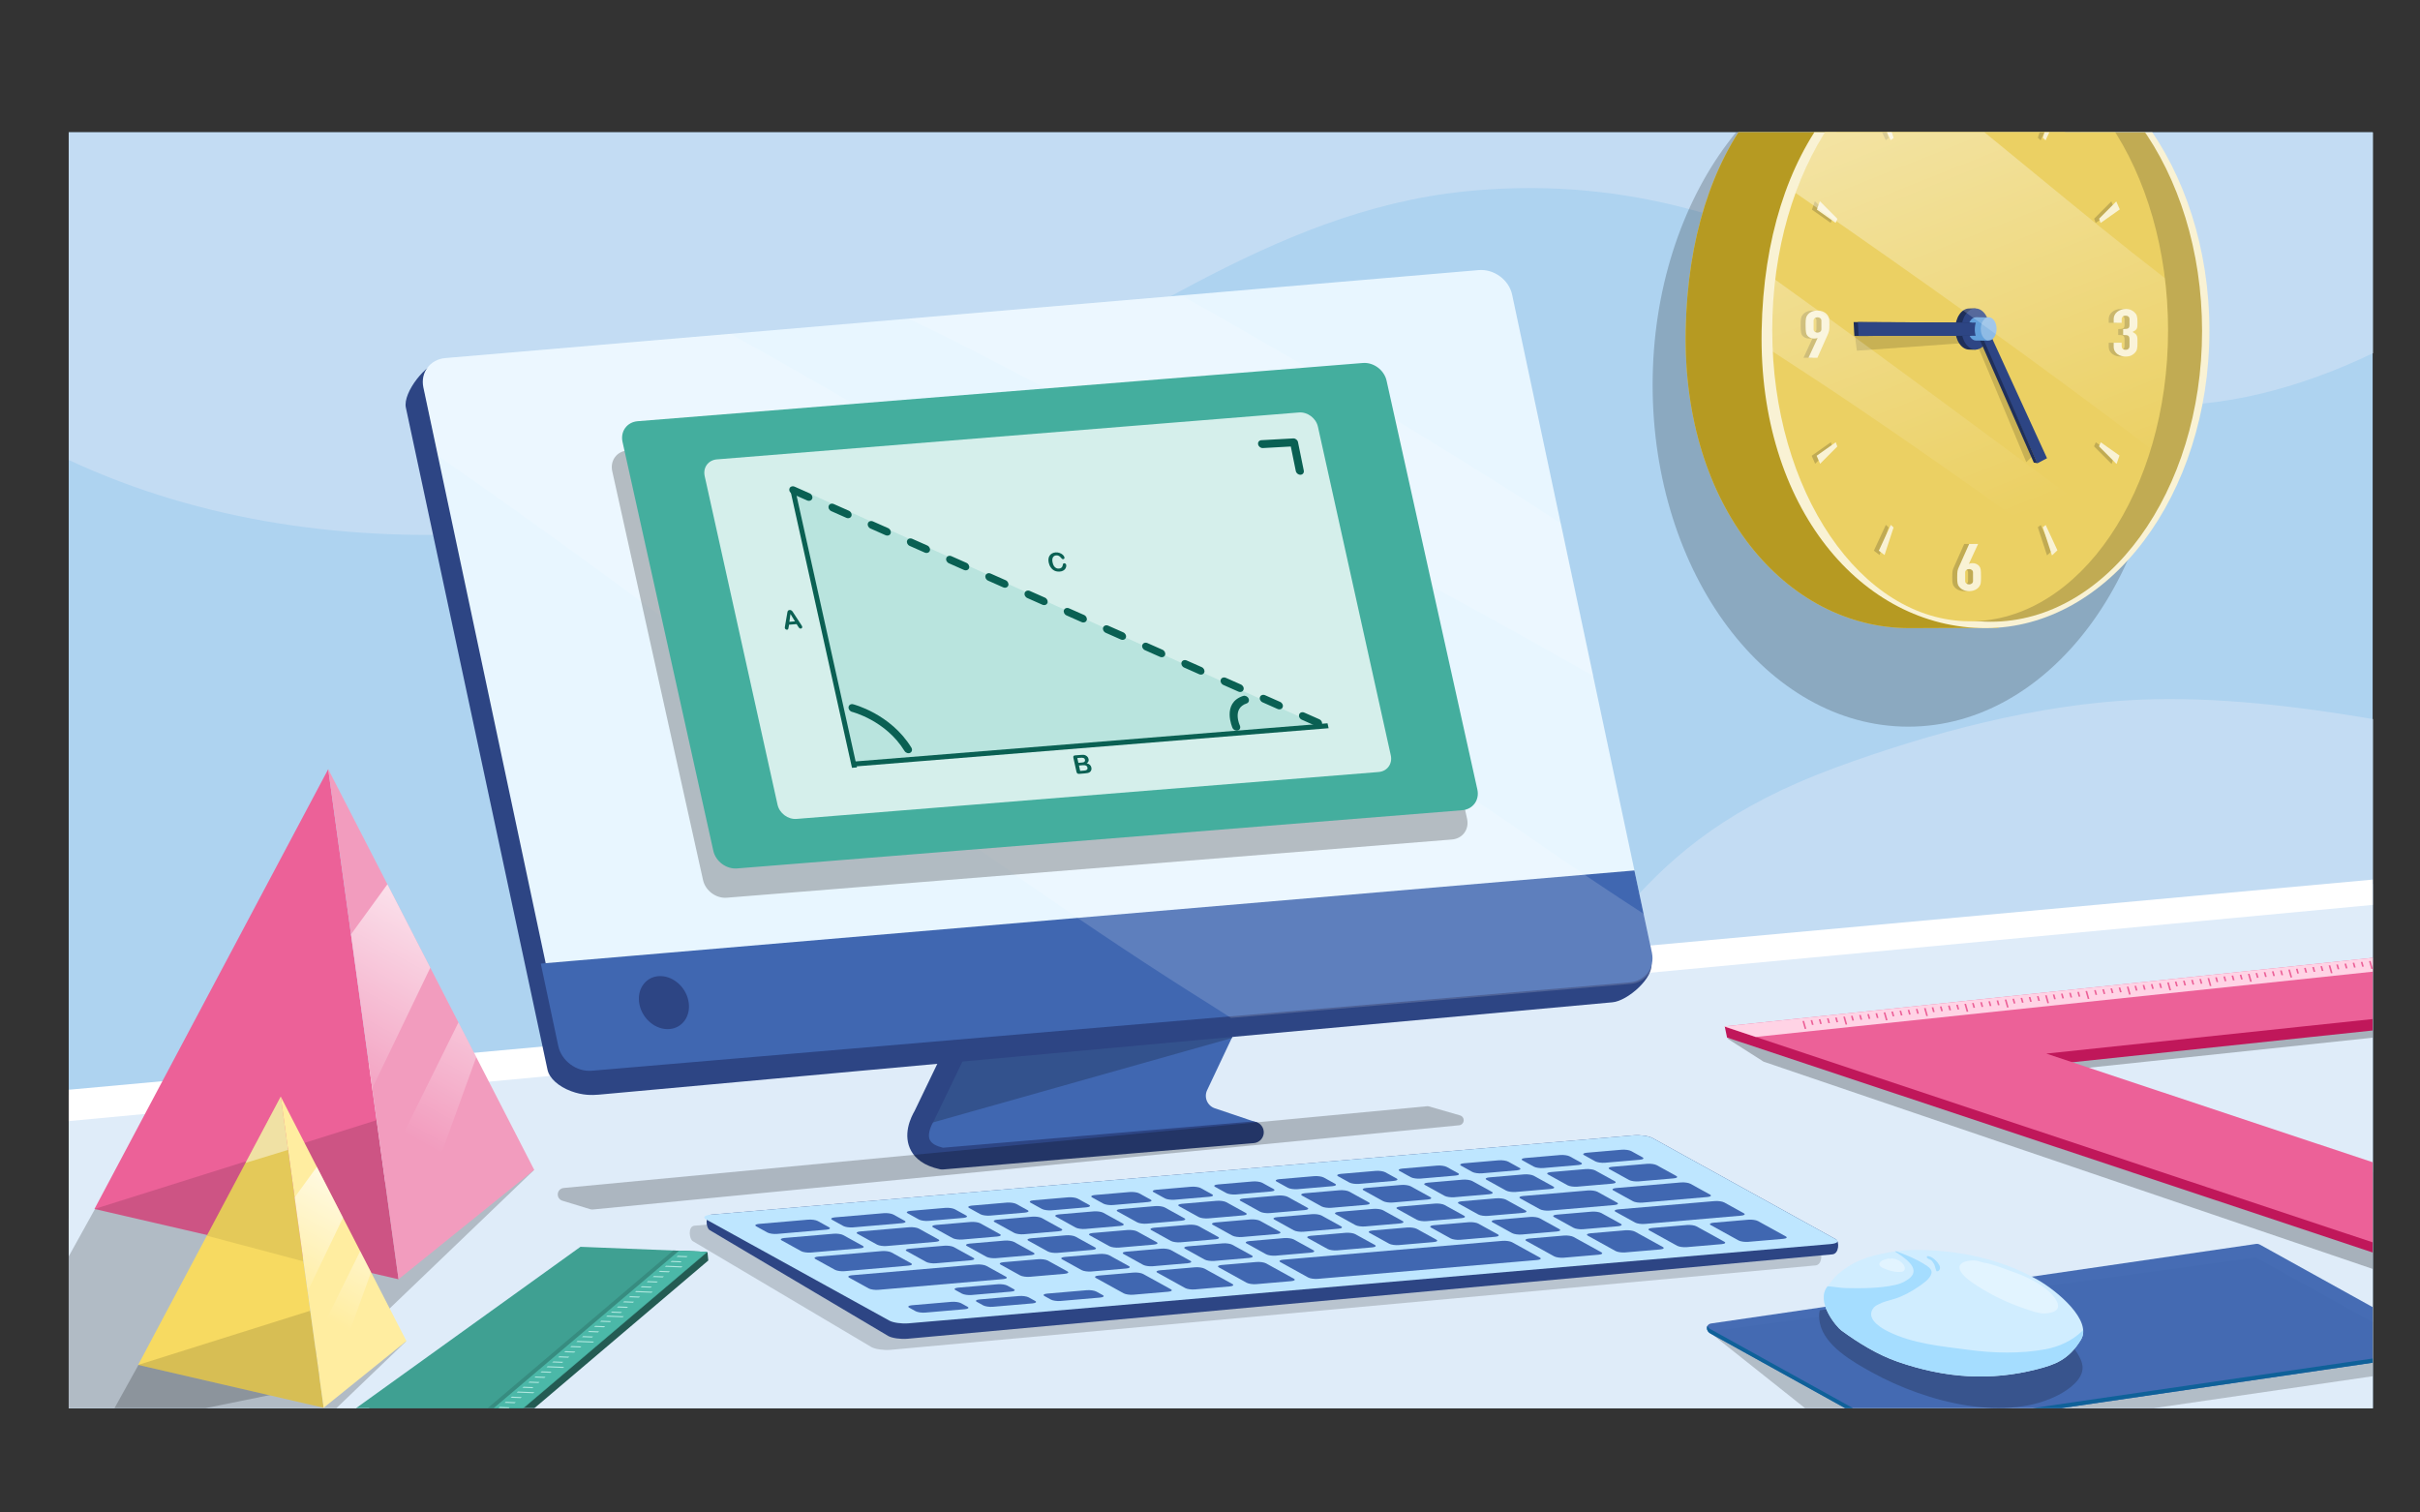 <?xml version="1.0" encoding="UTF-8" standalone="no"?><!DOCTYPE svg PUBLIC "-//W3C//DTD SVG 1.1//EN" "http://www.w3.org/Graphics/SVG/1.1/DTD/svg11.dtd"><svg width="4000px" height="2500px" version="1.1" xmlns="http://www.w3.org/2000/svg" xmlns:xlink="http://www.w3.org/1999/xlink" xml:space="preserve" xmlns:serif="http://www.serif.com/" style="fill-rule:evenodd;clip-rule:evenodd;stroke-linejoin:round;stroke-miterlimit:2;"><rect width="100%" height="100%" fill="#333333" stroke="none"/><g id="c99"></g><g transform="matrix(2.269,0,0,2.269,-356.347,14.013)"><g id="c51"><g transform="matrix(0.441,0,0,0.441,157.793,-6.24)"><rect x="111.817" y="218.725" width="3805.79" height="2107.56" style="fill:rgb(174,211,240);"/></g><g transform="matrix(1,0,0,1,-1305.22,-1117.13)"><path d="M1512.33,1998.43C1525.62,1999.04 1538.9,2000.19 1551.94,2001.12C1611.36,2005.32 1681.06,2008.52 1737.77,2027.62C1800.37,2048.71 1860.97,2075 1925.25,2091.02C2067.95,2126.58 2239.76,2110.03 2368.84,2038.71C2429.92,2004.96 2486.81,1964.79 2533.95,1913.21C2632.81,1805.06 2649.45,1725.24 2799.53,1670.09C2868.83,1644.62 2946.89,1623.82 3020.95,1620.67C3076.63,1618.31 3135.64,1625.4 3190.88,1634.77L3190.88,2136.9L1512.33,2136.9L1512.33,1998.43ZM3190.88,1368.24C3138.69,1393.37 3081.11,1408.99 3026.39,1405.87C2942.67,1401.1 2894.71,1358.88 2825.79,1319.3C2733.45,1266.28 2636.81,1239.39 2529.5,1250.37C2387.03,1264.95 2275.44,1358.55 2149.52,1415.3C1946.26,1506.91 1705.64,1536.18 1512.33,1446.03L1512.33,1207.36L3190.88,1207.36L3190.88,1368.24Z" style="fill:rgb(195,220,243);"/></g><g transform="matrix(0.441,0,0,0.441,157.793,-6.24)"><rect x="111.817" y="218.725" width="3805.79" height="2107.56" style="fill:none;"/><clipPath id="_clip1"><rect x="111.817" y="218.725" width="3805.79" height="2107.56"/></clipPath><g clip-path="url(#_clip1)"><g transform="matrix(2.267,0,0,2.267,-489.276,-163.453)"><g transform="matrix(1,0,0,1,58.003,78.331)"><path d="M109.661,800.595L1939.53,633.024L2017.48,1061.11L154.218,1089.22L109.661,800.595Z" style="fill:rgb(223,236,249);"/></g><g transform="matrix(-0.434,0,0,0.36,2329.37,75.694)"><g transform="matrix(1.431,0,0,1.072,583.422,-877.173)"><ellipse cx="757.78" cy="1535.86" rx="299.924" ry="645.268" style="fill-opacity:0.2;"/></g><g transform="matrix(0.842,0,0,0.842,665.019,-528.928)"><g transform="matrix(0.638,0,0,1.022,162.587,40.17)"><path d="M1607.73,641.939C1993.91,641.939 2297.03,905.272 2307.45,1341.66C2317.36,1757.03 1993.91,2041.38 1607.73,2041.38C1548.26,2041.38 1330.9,2040.49 1330.9,2040.49C1330.9,2040.49 908.006,1668.38 908.006,1341.66C908.006,981.865 1366.61,643.174 1366.61,643.174C1366.61,643.174 1581.34,641.939 1607.73,641.939Z" style="fill:rgb(235,208,99);"/></g><g transform="matrix(0.638,0,0,1.022,162.587,40.17)"><path d="M1607.73,641.939C1993.91,641.939 2297.03,905.272 2307.45,1341.66C2317.36,1757.03 1993.91,2041.38 1607.73,2041.38C1548.26,2041.38 1330.9,2040.49 1330.9,2040.49C1330.9,2040.49 908.006,1668.38 908.006,1341.66C908.006,981.865 1366.61,643.174 1366.61,643.174C1366.61,643.174 1581.34,641.939 1607.73,641.939Z" style="fill:rgb(182,154,34);"/></g><g transform="matrix(0.638,0,0,1.022,11.184,40.17)"><path d="M1607.73,641.939C1993.91,641.939 2297.03,905.272 2307.45,1341.66C2317.36,1757.03 1993.91,2041.38 1607.73,2041.38C1221.54,2041.38 908.006,1727.85 908.006,1341.66C908.006,955.474 1221.54,641.939 1607.73,641.939Z" style="fill:rgb(249,242,212);"/></g><g transform="matrix(0.602,0,0,0.999,58.518,71.785)"><circle cx="1607.73" cy="1341.66" r="699.721" style="fill:rgb(193,171,83);"/></g><g transform="matrix(0.564,0,0,1,160.803,68.63)"><circle cx="1607.73" cy="1341.66" r="699.721" style="fill:rgb(235,208,99);"/></g><g transform="matrix(-1,0,0,1,2139.45,0)"><path d="M1077.88,1924.11L1059.77,1971.34L1060.08,1971.65C1060.6,1971.23 1061.41,1970.89 1062.5,1970.62C1063.59,1970.36 1065.02,1970.23 1066.79,1970.23C1069.6,1970.23 1072.2,1970.91 1074.6,1972.28C1076.99,1973.65 1078.87,1975.39 1080.22,1977.5C1080.95,1978.65 1081.52,1979.81 1081.94,1980.97C1082.35,1982.13 1082.72,1983.66 1083.03,1985.55C1083.24,1987.45 1083.39,1989.84 1083.5,1992.74C1083.6,1995.63 1083.65,1999.29 1083.65,2003.72C1083.65,2007.4 1083.6,2010.43 1083.5,2012.8C1083.39,2015.17 1083.24,2017.14 1083.03,2018.72C1082.72,2020.41 1082.33,2021.83 1081.86,2022.99C1081.39,2024.14 1080.79,2025.36 1080.06,2026.62C1077.98,2030.09 1075.2,2032.78 1071.71,2034.67C1068.22,2036.57 1064.3,2037.52 1059.92,2037.52C1055.55,2037.52 1051.65,2036.54 1048.21,2034.6C1044.78,2032.65 1042.02,2029.99 1039.94,2026.62C1039.11,2025.36 1038.46,2024.14 1037.99,2022.99C1037.52,2021.83 1037.18,2020.41 1036.97,2018.72C1036.66,2017.14 1036.45,2015.17 1036.35,2012.8C1036.25,2010.43 1036.19,2007.4 1036.19,2003.72C1036.19,2000.24 1036.25,1997.37 1036.35,1995.11C1036.45,1992.84 1036.61,1990.87 1036.82,1989.18C1037.03,1987.61 1037.34,1986.16 1037.76,1984.84C1038.17,1983.52 1038.64,1982.13 1039.16,1980.65L1060.08,1924.11L1077.88,1924.11ZM1067.73,1992.5C1067.73,1990.08 1066.95,1988.13 1065.39,1986.66C1063.83,1985.18 1062.01,1984.45 1059.92,1984.45C1057.84,1984.45 1056.02,1985.18 1054.46,1986.66C1052.9,1988.13 1052.12,1990.08 1052.12,1992.5L1052.12,2013.35C1052.12,2015.77 1052.9,2017.72 1054.46,2019.2C1056.02,2020.67 1057.84,2021.41 1059.92,2021.41C1062.01,2021.41 1063.83,2020.67 1065.39,2019.2C1066.95,2017.72 1067.73,2015.77 1067.73,2013.35L1067.73,1992.5ZM1225.2,1951.72L1236.01,1939.35L1212.63,1878.68L1206.82,1884.01L1225.2,1951.72ZM879.91,1940.33L891.359,1950.74L909.314,1884.52L903.808,1878.27L879.91,1940.33ZM1353.93,1731.89L1359.81,1711.6L1322.44,1679.78L1318.92,1689.54L1353.93,1731.89ZM755.878,1712.17L762.856,1731.33L797.087,1689.89L794.082,1679.6L755.878,1712.17ZM739.666,1476.52L757.776,1429.29L757.464,1428.98C756.943,1429.4 756.137,1429.74 755.044,1430C753.951,1430.27 752.52,1430.4 750.75,1430.4C747.94,1430.4 745.338,1429.71 742.945,1428.35C740.551,1426.98 738.677,1425.24 737.324,1423.13C736.596,1422.08 736.023,1420.95 735.607,1419.74C735.191,1418.53 734.879,1416.97 734.67,1415.08C734.358,1413.18 734.15,1410.79 734.046,1407.89C733.942,1404.99 733.89,1401.34 733.89,1396.91C733.89,1393.23 733.942,1390.2 734.046,1387.83C734.15,1385.46 734.358,1383.43 734.67,1381.75C734.879,1380.17 735.217,1378.8 735.685,1377.64C736.154,1376.48 736.752,1375.27 737.481,1374.01C739.562,1370.53 742.346,1367.85 745.833,1365.95C749.319,1364.06 753.248,1363.11 757.62,1363.11C761.991,1363.11 765.894,1364.08 769.328,1366.03C772.763,1367.98 775.521,1370.64 777.603,1374.01C778.331,1375.27 778.956,1376.48 779.476,1377.64C779.996,1378.8 780.413,1380.17 780.725,1381.75C780.933,1383.43 781.089,1385.46 781.193,1387.83C781.297,1390.2 781.349,1393.23 781.349,1396.91C781.349,1400.39 781.297,1403.26 781.193,1405.52C781.089,1407.79 780.933,1409.71 780.725,1411.29C780.413,1412.97 780.075,1414.47 779.71,1415.79C779.346,1417.1 778.904,1418.5 778.383,1419.97L757.464,1476.52L739.666,1476.52ZM1367.11,1407.58C1371.9,1407.58 1375.2,1407 1377.03,1405.85C1378.85,1404.69 1379.76,1402 1379.76,1397.79L1379.76,1383.26C1379.76,1380.94 1379.06,1379.05 1377.65,1377.57C1376.25,1376.1 1374.35,1375.36 1371.95,1375.36C1369.14,1375.36 1367.14,1376.26 1365.94,1378.05C1364.75,1379.84 1364.15,1381.57 1364.15,1383.26L1364.15,1392.42L1348.22,1392.42L1348.22,1383.1C1348.22,1379.84 1348.85,1376.73 1350.1,1373.78C1351.35,1370.83 1353.06,1368.31 1355.25,1366.2C1357.43,1364.09 1359.98,1362.41 1362.9,1361.14C1365.81,1359.88 1368.93,1359.25 1372.26,1359.25C1376.64,1359.25 1380.25,1360.12 1383.11,1361.86C1385.98,1363.59 1388.14,1365.36 1389.59,1367.15C1390.63,1368.41 1391.55,1369.67 1392.33,1370.94C1393.11,1372.2 1393.76,1373.73 1394.28,1375.52C1395.21,1378.99 1395.68,1384.15 1395.68,1391C1395.68,1394.89 1395.6,1398.05 1395.45,1400.48C1395.29,1402.9 1394.9,1404.9 1394.28,1406.48C1393.55,1408.16 1392.53,1409.58 1391.23,1410.74C1389.93,1411.9 1388.14,1413.16 1385.85,1414.53C1388.34,1416.11 1390.24,1417.59 1391.55,1418.96C1392.85,1420.33 1393.81,1421.9 1394.43,1423.69C1395.06,1425.59 1395.42,1427.83 1395.53,1430.41C1395.63,1432.99 1395.68,1436.28 1395.68,1440.28C1395.68,1443.97 1395.6,1447.02 1395.45,1449.44C1395.29,1451.86 1395.06,1453.86 1394.75,1455.44C1394.43,1457.13 1394.02,1458.55 1393.5,1459.71C1392.98,1460.87 1392.3,1462.08 1391.47,1463.34C1389.49,1466.29 1386.96,1468.74 1383.89,1470.69C1380.83,1472.63 1376.79,1473.61 1371.8,1473.61C1369.3,1473.61 1366.64,1473.19 1363.83,1472.35C1361.02,1471.5 1358.47,1470.13 1356.18,1468.24C1353.89,1466.34 1352,1463.87 1350.49,1460.81C1348.98,1457.76 1348.22,1454.02 1348.22,1449.6L1348.22,1440.44L1364.15,1440.44L1364.15,1448.81C1364.15,1451.34 1364.85,1453.42 1366.25,1455.05C1367.66,1456.68 1369.56,1457.5 1371.95,1457.5C1374.35,1457.5 1376.25,1456.68 1377.65,1455.05C1379.06,1453.42 1379.76,1451.23 1379.76,1448.49L1379.76,1432.38C1379.76,1427.96 1378.92,1425.06 1377.26,1423.69C1376.32,1422.85 1375.05,1422.33 1373.43,1422.12C1371.82,1421.9 1369.71,1421.8 1367.11,1421.8L1367.11,1407.58ZM749.814,1408.13C749.814,1410.55 750.594,1412.5 752.156,1413.97C753.717,1415.45 755.538,1416.18 757.62,1416.18C759.701,1416.18 761.523,1415.45 763.084,1413.97C764.645,1412.5 765.426,1410.55 765.426,1408.13L765.426,1387.28C765.426,1384.86 764.645,1382.91 763.084,1381.43C761.523,1379.96 759.701,1379.22 757.62,1379.22C755.538,1379.22 753.717,1379.96 752.156,1381.43C750.594,1382.91 749.814,1384.86 749.814,1387.28L749.814,1408.13ZM1360.36,1119.93L1353.38,1100.77L1319.15,1142.21L1322.16,1152.5L1360.36,1119.93ZM762.304,1100.21L756.43,1120.5L793.792,1152.32L797.319,1142.56L762.304,1100.21ZM1236.33,891.769L1224.88,881.36L1206.92,947.577L1212.43,953.829L1236.33,891.769ZM891.04,880.38L880.229,892.748L903.607,953.416L909.415,948.091L891.04,880.38ZM1023.44,903.528L1023.44,808.124L1007.52,819.97L1007.52,802.911L1023.44,791.064L1039.36,791.064L1039.36,903.528L1023.44,903.528ZM1062.62,903.528L1062.62,888.364L1091.35,833.554C1092.81,830.816 1093.64,828.421 1093.85,826.367C1094.06,824.314 1094.16,821.76 1094.16,818.706C1094.16,817.338 1094.13,815.89 1094.08,814.363C1094.03,812.836 1093.75,811.493 1093.22,810.335C1092.7,809.177 1091.92,808.202 1090.88,807.413C1089.84,806.623 1088.33,806.228 1086.36,806.228C1083.96,806.228 1082.06,806.913 1080.66,808.281C1079.25,809.65 1078.55,811.651 1078.55,814.284L1078.55,823.445L1062.62,823.445L1062.62,814.6C1062.62,811.23 1063.25,808.071 1064.5,805.122C1065.75,802.174 1067.46,799.594 1069.65,797.383C1071.73,795.171 1074.23,793.407 1077.14,792.091C1080.06,790.775 1083.18,790.117 1086.51,790.117C1090.67,790.117 1094.24,790.88 1097.2,792.407C1100.17,793.934 1102.64,796.014 1104.62,798.646C1106.49,801.279 1107.87,804.28 1108.76,807.65C1109.64,811.019 1110.09,814.6 1110.09,818.391C1110.09,821.128 1110.03,823.419 1109.93,825.262C1109.83,827.104 1109.62,828.868 1109.31,830.553C1108.99,832.238 1108.47,833.923 1107.74,835.608C1107.02,837.292 1106.03,839.346 1104.78,841.768L1081.36,887.417L1110.09,887.417L1110.09,903.528L1062.62,903.528Z" style="fill:rgb(193,171,83);fill-rule:nonzero;"/></g><g transform="matrix(-1,0,0,1,2129.57,0)"><path d="M1077.88,1924.11L1059.77,1971.34L1060.08,1971.65C1060.6,1971.23 1061.41,1970.89 1062.5,1970.62C1063.59,1970.36 1065.02,1970.23 1066.79,1970.23C1069.6,1970.23 1072.2,1970.91 1074.6,1972.28C1076.99,1973.65 1078.87,1975.39 1080.22,1977.5C1080.95,1978.65 1081.52,1979.81 1081.94,1980.97C1082.35,1982.13 1082.72,1983.66 1083.03,1985.55C1083.24,1987.45 1083.39,1989.84 1083.5,1992.74C1083.6,1995.63 1083.65,1999.29 1083.65,2003.72C1083.65,2007.4 1083.6,2010.43 1083.5,2012.8C1083.39,2015.17 1083.24,2017.14 1083.03,2018.72C1082.72,2020.41 1082.33,2021.83 1081.86,2022.99C1081.39,2024.14 1080.79,2025.36 1080.06,2026.62C1077.98,2030.09 1075.2,2032.78 1071.71,2034.67C1068.22,2036.57 1064.3,2037.52 1059.92,2037.52C1055.55,2037.52 1051.65,2036.54 1048.21,2034.6C1044.78,2032.65 1042.02,2029.99 1039.94,2026.62C1039.11,2025.36 1038.46,2024.14 1037.99,2022.99C1037.52,2021.83 1037.18,2020.41 1036.97,2018.72C1036.66,2017.14 1036.45,2015.17 1036.35,2012.8C1036.25,2010.43 1036.19,2007.4 1036.19,2003.72C1036.19,2000.24 1036.25,1997.37 1036.35,1995.11C1036.45,1992.84 1036.61,1990.87 1036.82,1989.18C1037.03,1987.61 1037.34,1986.16 1037.76,1984.84C1038.17,1983.52 1038.64,1982.13 1039.16,1980.65L1060.08,1924.11L1077.88,1924.11ZM1067.73,1992.5C1067.73,1990.08 1066.95,1988.13 1065.39,1986.66C1063.83,1985.18 1062.01,1984.45 1059.92,1984.45C1057.84,1984.45 1056.02,1985.18 1054.46,1986.66C1052.9,1988.13 1052.12,1990.08 1052.12,1992.5L1052.12,2013.35C1052.12,2015.77 1052.9,2017.72 1054.46,2019.2C1056.02,2020.67 1057.84,2021.41 1059.92,2021.41C1062.01,2021.41 1063.83,2020.67 1065.39,2019.2C1066.95,2017.72 1067.73,2015.77 1067.73,2013.35L1067.73,1992.5ZM1225.2,1951.72L1236.01,1939.35L1212.63,1878.68L1206.82,1884.01L1225.2,1951.72ZM879.91,1940.33L891.359,1950.74L909.314,1884.52L903.808,1878.27L879.91,1940.33ZM1353.93,1731.89L1359.81,1711.6L1322.44,1679.78L1318.92,1689.54L1353.93,1731.89ZM755.878,1712.17L762.856,1731.33L797.087,1689.89L794.082,1679.6L755.878,1712.17ZM739.666,1476.52L757.776,1429.29L757.464,1428.98C756.943,1429.4 756.137,1429.74 755.044,1430C753.951,1430.27 752.52,1430.4 750.75,1430.4C747.94,1430.4 745.338,1429.71 742.945,1428.35C740.551,1426.98 738.677,1425.24 737.324,1423.13C736.596,1422.08 736.023,1420.95 735.607,1419.74C735.191,1418.53 734.879,1416.97 734.67,1415.08C734.358,1413.18 734.15,1410.79 734.046,1407.89C733.942,1404.99 733.89,1401.34 733.89,1396.91C733.89,1393.23 733.942,1390.2 734.046,1387.83C734.15,1385.46 734.358,1383.43 734.67,1381.75C734.879,1380.17 735.217,1378.8 735.685,1377.64C736.154,1376.48 736.752,1375.27 737.481,1374.01C739.562,1370.53 742.346,1367.85 745.833,1365.95C749.319,1364.06 753.248,1363.11 757.62,1363.11C761.991,1363.11 765.894,1364.08 769.328,1366.03C772.763,1367.98 775.521,1370.64 777.603,1374.01C778.331,1375.27 778.956,1376.48 779.476,1377.64C779.996,1378.8 780.413,1380.17 780.725,1381.75C780.933,1383.43 781.089,1385.46 781.193,1387.83C781.297,1390.2 781.349,1393.23 781.349,1396.91C781.349,1400.39 781.297,1403.26 781.193,1405.52C781.089,1407.79 780.933,1409.71 780.725,1411.29C780.413,1412.97 780.075,1414.47 779.71,1415.79C779.346,1417.1 778.904,1418.5 778.383,1419.97L757.464,1476.52L739.666,1476.52ZM1367.11,1407.58C1371.9,1407.58 1375.2,1407 1377.03,1405.85C1378.85,1404.69 1379.76,1402 1379.76,1397.79L1379.76,1383.26C1379.76,1380.94 1379.06,1379.05 1377.65,1377.57C1376.25,1376.1 1374.35,1375.36 1371.95,1375.36C1369.14,1375.36 1367.14,1376.26 1365.94,1378.05C1364.75,1379.84 1364.15,1381.57 1364.15,1383.26L1364.15,1392.42L1348.22,1392.42L1348.22,1383.1C1348.22,1379.84 1348.85,1376.73 1350.1,1373.78C1351.35,1370.83 1353.06,1368.31 1355.25,1366.2C1357.43,1364.09 1359.98,1362.41 1362.9,1361.14C1365.81,1359.88 1368.93,1359.25 1372.26,1359.25C1376.64,1359.25 1380.25,1360.12 1383.11,1361.86C1385.98,1363.59 1388.14,1365.36 1389.59,1367.15C1390.63,1368.41 1391.55,1369.67 1392.33,1370.94C1393.11,1372.2 1393.76,1373.73 1394.28,1375.52C1395.21,1378.99 1395.68,1384.15 1395.68,1391C1395.68,1394.89 1395.6,1398.05 1395.45,1400.48C1395.29,1402.9 1394.9,1404.9 1394.28,1406.48C1393.55,1408.16 1392.53,1409.58 1391.23,1410.74C1389.93,1411.9 1388.14,1413.16 1385.85,1414.53C1388.34,1416.11 1390.24,1417.59 1391.55,1418.96C1392.85,1420.33 1393.81,1421.9 1394.43,1423.69C1395.06,1425.59 1395.42,1427.83 1395.53,1430.41C1395.63,1432.99 1395.68,1436.28 1395.68,1440.28C1395.68,1443.97 1395.6,1447.02 1395.45,1449.44C1395.29,1451.86 1395.06,1453.86 1394.75,1455.44C1394.43,1457.13 1394.02,1458.55 1393.5,1459.71C1392.98,1460.87 1392.3,1462.08 1391.47,1463.34C1389.49,1466.29 1386.96,1468.74 1383.89,1470.69C1380.83,1472.63 1376.79,1473.61 1371.8,1473.61C1369.3,1473.61 1366.64,1473.19 1363.83,1472.35C1361.02,1471.5 1358.47,1470.13 1356.18,1468.24C1353.89,1466.34 1352,1463.87 1350.49,1460.81C1348.98,1457.76 1348.22,1454.02 1348.22,1449.6L1348.22,1440.44L1364.15,1440.44L1364.15,1448.81C1364.15,1451.34 1364.85,1453.42 1366.25,1455.05C1367.66,1456.68 1369.56,1457.5 1371.95,1457.5C1374.35,1457.5 1376.25,1456.68 1377.65,1455.05C1379.06,1453.42 1379.76,1451.23 1379.76,1448.49L1379.76,1432.38C1379.76,1427.96 1378.92,1425.06 1377.26,1423.69C1376.32,1422.85 1375.05,1422.33 1373.43,1422.12C1371.82,1421.9 1369.71,1421.8 1367.11,1421.8L1367.11,1407.58ZM749.814,1408.13C749.814,1410.55 750.594,1412.5 752.156,1413.97C753.717,1415.45 755.538,1416.18 757.62,1416.18C759.701,1416.18 761.523,1415.45 763.084,1413.97C764.645,1412.5 765.426,1410.55 765.426,1408.13L765.426,1387.28C765.426,1384.86 764.645,1382.91 763.084,1381.43C761.523,1379.96 759.701,1379.22 757.62,1379.22C755.538,1379.22 753.717,1379.96 752.156,1381.43C750.594,1382.91 749.814,1384.86 749.814,1387.28L749.814,1408.13ZM1360.36,1119.93L1353.38,1100.77L1319.15,1142.21L1322.16,1152.5L1360.36,1119.93ZM762.304,1100.21L756.43,1120.5L793.792,1152.32L797.319,1142.56L762.304,1100.21ZM1236.33,891.769L1224.88,881.36L1206.92,947.577L1212.43,953.829L1236.33,891.769ZM891.04,880.38L880.229,892.748L903.607,953.416L909.415,948.091L891.04,880.38ZM1023.44,903.528L1023.44,808.124L1007.52,819.97L1007.52,802.911L1023.44,791.064L1039.36,791.064L1039.36,903.528L1023.44,903.528ZM1062.62,903.528L1062.62,888.364L1091.35,833.554C1092.81,830.816 1093.64,828.421 1093.85,826.367C1094.06,824.314 1094.16,821.76 1094.16,818.706C1094.16,817.338 1094.13,815.89 1094.08,814.363C1094.03,812.836 1093.75,811.493 1093.22,810.335C1092.7,809.177 1091.92,808.202 1090.88,807.413C1089.84,806.623 1088.33,806.228 1086.36,806.228C1083.96,806.228 1082.06,806.913 1080.66,808.281C1079.25,809.65 1078.55,811.651 1078.55,814.284L1078.55,823.445L1062.62,823.445L1062.62,814.6C1062.62,811.23 1063.25,808.071 1064.5,805.122C1065.75,802.174 1067.46,799.594 1069.65,797.383C1071.73,795.171 1074.23,793.407 1077.14,792.091C1080.06,790.775 1083.18,790.117 1086.51,790.117C1090.67,790.117 1094.24,790.88 1097.2,792.407C1100.17,793.934 1102.64,796.014 1104.62,798.646C1106.49,801.279 1107.87,804.28 1108.76,807.65C1109.64,811.019 1110.09,814.6 1110.09,818.391C1110.09,821.128 1110.03,823.419 1109.93,825.262C1109.83,827.104 1109.62,828.868 1109.31,830.553C1108.99,832.238 1108.47,833.923 1107.74,835.608C1107.02,837.292 1106.03,839.346 1104.78,841.768L1081.36,887.417L1110.09,887.417L1110.09,903.528L1062.62,903.528Z" style="fill:rgb(249,242,212);fill-rule:nonzero;"/></g><path d="M1086.4,1421.74L1298.44,1412.55L1293.47,1459.62L1059.71,1439.46L1053.59,1444.83L955.634,1727.47L942.211,1711.82L1034.77,1432.39L1050.22,1412.14L1086.4,1421.74Z" style="fill-opacity:0.15;"/><g transform="matrix(0.578,0,0,1.024,184.525,6.931)"><path d="M1530.88,1319.43C1557.53,1319.43 1579.16,1341.07 1579.16,1367.71C1579.16,1394.36 1557.53,1416 1530.88,1416C1526.62,1416 1509.99,1416.8 1506.06,1415.76C1485.37,1410.31 1482.59,1390.11 1482.59,1367.71C1482.59,1347.14 1488.64,1327.28 1506.78,1320.33C1512.14,1318.27 1524.8,1319.43 1530.88,1319.43Z" style="fill:rgb(31,47,90);"/></g><g transform="matrix(0.578,0,0,1.024,172.058,6.931)"><circle cx="1530.88" cy="1367.71" r="48.284" style="fill:rgb(45,69,132);"/></g><path d="M1028.81,1416.73L914.287,1718.05L933.766,1730.44L1044.4,1429.5L1028.81,1416.73Z" style="fill:rgb(45,69,132);"/><path d="M933.687,1729.75L940.635,1728.66L1047.65,1435.21L1040.49,1433.69L933.687,1729.75Z" style="fill:rgb(31,47,90);"/><g transform="matrix(0.327,0,0,0.58,555.373,613.885)"><path d="M1530.88,1319.43C1557.53,1319.43 1579.16,1341.07 1579.16,1367.71C1579.16,1394.36 1557.53,1416 1530.88,1416C1526.58,1416 1454.5,1416.24 1454.5,1416.24C1454.5,1416.24 1482.59,1390.07 1482.59,1367.71C1482.59,1353.04 1453.16,1320.07 1453.16,1320.07C1453.16,1320.07 1518.9,1319.43 1530.88,1319.43Z" style="fill:rgb(98,160,219);"/></g><g transform="matrix(0.327,0,0,0.58,530.02,613.885)"><circle cx="1530.88" cy="1367.71" r="48.284" style="fill:rgb(142,187,229);"/></g><g transform="matrix(1,0,0,1,8.481,0)"><path d="M1056.55,1423.7C1056.55,1423.7 1060.61,1410.19 1056.37,1392.05L1291.45,1390.76L1289.95,1424.11L1056.55,1423.7Z" style="fill:rgb(31,47,90);"/></g><path d="M1056.55,1423.7C1056.55,1423.7 1060.61,1410.19 1056.37,1392.05L1291.45,1390.76L1289.95,1424.11L1056.55,1423.7Z" style="fill:rgb(45,69,132);"/><path d="M1456.75,1288.32C1460.68,1327.95 1462.73,1368.7 1462.73,1410.29C1462.73,1427.44 1462.38,1444.44 1461.7,1461.29C1403.11,1507.16 1344.71,1553.25 1287.17,1600.36C1134.99,1724.94 986.643,1851.99 839.803,1981.29C817.974,1953.84 797.784,1922.55 779.552,1887.99C1005.07,1688.27 1228.62,1485.38 1456.75,1288.32ZM1216.25,761.702C1301.9,823.36 1372.62,936.793 1416.02,1080.06C1175.49,1280.38 937.565,1484.22 707.315,1695.34C685.344,1608.25 673.127,1511.78 673.127,1410.29C673.127,1367.54 675.294,1325.68 679.449,1285.01C722.018,1245.18 764.26,1204.99 805.985,1164.3C895.556,1076.95 983.929,988.358 1073.36,900.867C1120.92,854.348 1168.51,807.939 1216.25,761.702Z" style="fill:url(#_Linear2);"/></g></g><g transform="matrix(0.605,-0.064,0.123,0.43,-218.821,286.865)"><g transform="matrix(1,0,0,1,-31.933,30.642)"><path d="M3381.04,1607.21L2498.27,1596.63L2533.23,1641.38L3381.04,2230.83L3381.04,1607.21ZM3260.21,1707.94L2834.48,1707.94L3260.21,1998.38L3260.21,1707.94Z" style="fill-opacity:0.25;"/></g><g transform="matrix(1,0,0,1,-0.3,18.791)"><path d="M3381.04,1607.21L2467.93,1589.36L2466.94,1607.21L3381.04,2230.83L3381.04,1607.21ZM3260.21,1707.94L2834.48,1707.94L3260.21,1998.38L3260.21,1707.94Z" style="fill:rgb(192,23,90);"/></g><path d="M3381.04,1607.21L2466.94,1607.21L3381.04,2230.83L3381.04,1607.21ZM3260.21,1707.94L2834.48,1707.94L3260.21,1998.38L3260.21,1707.94Z" style="fill:rgb(236,97,152);"/><path d="M3381.04,1630.02L3381.04,1607.21L2466.94,1607.21L2500.38,1630.02L3381.04,1630.02Z" style="fill:rgb(255,211,229);"/><g transform="matrix(1.054,-9.1175e-17,0,1.087,-36.334,-776.924)"><path d="M2465.46,2197.73L2463.6,2197.73L2463.6,2210.03L2465.46,2210.03L2465.46,2197.73ZM2788.88,2197.73L2787.03,2197.73L2787.03,2210.03L2788.88,2210.03L2788.88,2197.73ZM3203.68,2197.73L3201.82,2197.73L3201.82,2210.03L3203.68,2210.03L3203.68,2197.73ZM3066.73,2197.73L3064.87,2197.73L3064.87,2210.03L3066.73,2210.03L3066.73,2197.73ZM2742.76,2197.73L2740.9,2197.73L2740.9,2210.03L2742.76,2210.03L2742.76,2197.73ZM3157.56,2197.73L3155.7,2197.73L3155.7,2210.03L3157.56,2210.03L3157.56,2197.73ZM3020.61,2197.73L3018.75,2197.73L3018.75,2210.03L3020.61,2210.03L3020.61,2197.73ZM2696.64,2197.73L2694.78,2197.73L2694.78,2210.03L2696.64,2210.03L2696.64,2197.73ZM2974.48,2197.73L2972.63,2197.73L2972.63,2210.03L2974.48,2210.03L2974.48,2197.73ZM2650.52,2197.73L2648.66,2197.73L2648.66,2210.03L2650.52,2210.03L2650.52,2197.73ZM2928.36,2197.73L2926.51,2197.73L2926.51,2210.03L2928.36,2210.03L2928.36,2197.73ZM2604.4,2197.73L2602.54,2197.73L2602.54,2210.03L2604.4,2210.03L2604.4,2197.73ZM2882.24,2197.73L2880.38,2197.73L2880.38,2210.03L2882.24,2210.03L2882.24,2197.73ZM2558.27,2197.73L2556.42,2197.73L2556.42,2210.03L2558.27,2210.03L2558.27,2197.73ZM2836.12,2197.73L2834.26,2197.73L2834.26,2210.03L2836.12,2210.03L2836.12,2197.73ZM2512.15,2197.73L2510.3,2197.73L2510.3,2210.03L2512.15,2210.03L2512.15,2197.73ZM3112.85,2197.73L3110.99,2197.73L3110.99,2210.03L3112.85,2210.03L3112.85,2197.73ZM3212.44,2197.73L3210.59,2197.73L3210.59,2205.13L3212.44,2205.13L3212.44,2197.73ZM2484.14,2197.73L2482.28,2197.73L2482.28,2205.13L2484.14,2205.13L2484.14,2197.73ZM2808.1,2197.73L2806.25,2197.73L2806.25,2205.13L2808.1,2205.13L2808.1,2197.73ZM2530.26,2197.73L2528.4,2197.73L2528.4,2205.13L2530.26,2205.13L2530.26,2197.73ZM2854.22,2197.73L2852.37,2197.73L2852.37,2205.13L2854.22,2205.13L2854.22,2197.73ZM2576.38,2197.73L2574.52,2197.73L2574.52,2205.13L2576.38,2205.13L2576.38,2197.73ZM2900.35,2197.73L2898.49,2197.73L2898.49,2205.13L2900.35,2205.13L2900.35,2197.73ZM2622.5,2197.73L2620.64,2197.73L2620.64,2205.13L2622.5,2205.13L2622.5,2197.73ZM2946.47,2197.73L2944.61,2197.73L2944.61,2205.13L2946.47,2205.13L2946.47,2197.73ZM2668.62,2197.73L2666.76,2197.73L2666.76,2205.13L2668.62,2205.13L2668.62,2197.73ZM2992.59,2197.73L2990.73,2197.73L2990.73,2205.13L2992.59,2205.13L2992.59,2197.73ZM3129.54,2197.73L3127.68,2197.73L3127.68,2205.13L3129.54,2205.13L3129.54,2197.73ZM2714.74,2197.73L2712.89,2197.73L2712.89,2205.13L2714.74,2205.13L2714.74,2197.73ZM3038.71,2197.73L3036.85,2197.73L3036.85,2205.13L3038.71,2205.13L3038.71,2197.73ZM3175.66,2197.73L3173.8,2197.73L3173.8,2205.13L3175.66,2205.13L3175.66,2197.73ZM2760.87,2197.73L2759.01,2197.73L2759.01,2205.13L2760.87,2205.13L2760.87,2197.73ZM3084.83,2197.73L3082.97,2197.73L3082.97,2205.13L3084.83,2205.13L3084.83,2197.73ZM3221.78,2197.73L3219.93,2197.73L3219.93,2205.13L3221.78,2205.13L3221.78,2197.73ZM2493.47,2197.73L2491.62,2197.73L2491.62,2205.13L2493.47,2205.13L2493.47,2197.73ZM2817.44,2197.73L2815.59,2197.73L2815.59,2205.13L2817.44,2205.13L2817.44,2197.73ZM2539.6,2197.73L2537.74,2197.73L2537.74,2205.13L2539.6,2205.13L2539.6,2197.73ZM2863.56,2197.73L2861.71,2197.73L2861.71,2205.13L2863.56,2205.13L2863.56,2197.73ZM2585.72,2197.73L2583.86,2197.73L2583.86,2205.13L2585.72,2205.13L2585.72,2197.73ZM2909.68,2197.73L2907.83,2197.73L2907.83,2205.13L2909.68,2205.13L2909.68,2197.73ZM3075.49,2197.73L3073.64,2197.73L3073.64,2205.13L3075.49,2205.13L3075.49,2197.73ZM2955.81,2197.73L2953.95,2197.73L2953.95,2205.13L2955.81,2205.13L2955.81,2197.73ZM2677.96,2197.73L2676.1,2197.73L2676.1,2205.13L2677.96,2205.13L2677.96,2197.73ZM3001.93,2197.73L3000.07,2197.73L3000.07,2205.13L3001.93,2205.13L3001.93,2197.73ZM3138.88,2197.73L3137.02,2197.73L3137.02,2205.13L3138.88,2205.13L3138.88,2197.73ZM2724.08,2197.73L2722.22,2197.73L2722.22,2205.13L2724.08,2205.13L2724.08,2197.73ZM3048.05,2197.73L3046.19,2197.73L3046.19,2205.13L3048.05,2205.13L3048.05,2197.73ZM3185,2197.73L3183.14,2197.73L3183.14,2205.13L3185,2205.13L3185,2197.73ZM2770.2,2197.73L2768.35,2197.73L2768.35,2205.13L2770.2,2205.13L2770.2,2197.73ZM3094.17,2197.73L3092.31,2197.73L3092.31,2205.13L3094.17,2205.13L3094.17,2197.73ZM2502.81,2197.73L2500.96,2197.73L2500.96,2205.13L2502.81,2205.13L2502.81,2197.73ZM2826.78,2197.73L2824.92,2197.73L2824.92,2205.13L2826.78,2205.13L2826.78,2197.73ZM2548.93,2197.73L2547.08,2197.73L2547.08,2205.13L2548.93,2205.13L2548.93,2197.73ZM2872.9,2197.73L2871.05,2197.73L2871.05,2205.13L2872.9,2205.13L2872.9,2197.73ZM2595.06,2197.73L2593.2,2197.73L2593.2,2205.13L2595.06,2205.13L2595.06,2197.73ZM2919.02,2197.73L2917.17,2197.73L2917.17,2205.13L2919.02,2205.13L2919.02,2197.73ZM2641.18,2197.73L2639.32,2197.73L2639.32,2205.13L2641.18,2205.13L2641.18,2197.73ZM2965.14,2197.73L2963.29,2197.73L2963.29,2205.13L2965.14,2205.13L2965.14,2197.73ZM2687.3,2197.73L2685.44,2197.73L2685.44,2205.13L2687.3,2205.13L2687.3,2197.73ZM3011.27,2197.73L3009.41,2197.73L3009.41,2205.13L3011.27,2205.13L3011.27,2197.73ZM3148.22,2197.73L3146.36,2197.73L3146.36,2205.13L3148.22,2205.13L3148.22,2197.73ZM2733.42,2197.73L2731.56,2197.73L2731.56,2205.13L2733.42,2205.13L2733.42,2197.73ZM3057.39,2197.73L3055.53,2197.73L3055.53,2205.13L3057.39,2205.13L3057.39,2197.73ZM3194.34,2197.73L3192.48,2197.73L3192.48,2205.13L3194.34,2205.13L3194.34,2197.73ZM2779.54,2197.73L2777.69,2197.73L2777.69,2205.13L2779.54,2205.13L2779.54,2197.73ZM3103.51,2197.73L3101.65,2197.73L3101.65,2205.13L3103.51,2205.13L3103.51,2197.73ZM2751.53,2197.73L2749.67,2197.73L2749.67,2205.13L2751.53,2205.13L2751.53,2197.73ZM3166.32,2197.73L3164.47,2197.73L3164.47,2205.13L3166.32,2205.13L3166.32,2197.73ZM3029.37,2197.73L3027.51,2197.73L3027.51,2205.13L3029.37,2205.13L3029.37,2197.73ZM2705.4,2197.73L2703.55,2197.73L2703.55,2205.13L2705.4,2205.13L2705.4,2197.73ZM3120.2,2197.73L3118.34,2197.73L3118.34,2205.13L3120.2,2205.13L3120.2,2197.73ZM2983.25,2197.73L2981.39,2197.73L2981.39,2205.13L2983.25,2205.13L2983.25,2197.73ZM2659.28,2197.73L2657.43,2197.73L2657.43,2205.13L2659.28,2205.13L2659.28,2197.73ZM2937.13,2197.73L2935.27,2197.73L2935.27,2205.13L2937.13,2205.13L2937.13,2197.73ZM2613.16,2197.73L2611.3,2197.73L2611.3,2205.13L2613.16,2205.13L2613.16,2197.73ZM2891.01,2197.73L2889.15,2197.73L2889.15,2205.13L2891.01,2205.13L2891.01,2197.73ZM2567.04,2197.73L2565.18,2197.73L2565.18,2205.13L2567.04,2205.13L2567.04,2197.73ZM2844.89,2197.73L2843.03,2197.73L2843.03,2205.13L2844.89,2205.13L2844.89,2197.73ZM2520.92,2197.73L2519.06,2197.73L2519.06,2205.13L2520.92,2205.13L2520.92,2197.73ZM2798.76,2197.73L2796.91,2197.73L2796.91,2205.13L2798.76,2205.13L2798.76,2197.73ZM2474.8,2197.73L2472.94,2197.73L2472.94,2205.13L2474.8,2205.13L2474.8,2197.73ZM2631.84,2197.73L2629.98,2197.73L2629.98,2205.13L2631.84,2205.13L2631.84,2197.73Z" style="fill:rgb(236,97,152);"/></g></g><g transform="matrix(1,0,0,1,58.003,78.331)"><path d="M165.544,814.634L1957.73,646.467L1961.65,627.86L150.67,793.042L165.544,814.634Z" style="fill:white;"/></g><g transform="matrix(1,0,0,1,-1750.6,-1207.17)"><path d="M2354.94,2131.75L2189.58,2290.33L1934.01,2342.25L2034.99,2160.1L2354.94,2131.75Z" style="fill-opacity:0.21;"/><path d="M2034.52,2160.26L2204.84,1839.8L2256.08,2211.48L2034.52,2160.26Z" style="fill:rgb(236,97,152);"/><path d="M2034.52,2160.26L2034.52,2160.27L2240.1,2095.55L2256.08,2211.48L2034.52,2160.26Z" style="fill-opacity:0.13;"/><path d="M2204.84,1839.8L2256.08,2211.48L2354.94,2131.75L2204.84,1839.8Z" style="fill:rgb(242,156,190);"/><path d="M2255.53,2207.52L2263.81,2184.67L2251.41,2177.62L2245.41,2134.12L2299.72,2024.34L2312.72,2049.62L2263.81,2184.67L2278.76,2193.18L2256.08,2211.48L2255.53,2207.52ZM2247.97,1923.68L2279.22,1984.47L2236.9,2072.37L2221.44,1960.18C2230.94,1947.07 2239.99,1934.63 2247.97,1923.68Z" style="fill:url(#_Linear3);"/></g><g transform="matrix(0.61,0,0,0.61,-925.304,-251.05)"><path d="M2354.94,2131.75L2189.58,2290.33L1934.01,2342.25L2034.99,2160.1L2354.94,2131.75Z" style="fill-opacity:0.21;"/><path d="M2034.52,2160.26L2204.84,1839.8L2256.08,2211.48L2034.52,2160.26Z" style="fill:rgb(247,218,97);"/><path d="M2231.97,2036.59L2116.55,2005.92L2204.84,1839.8L2231.97,2036.59Z" style="fill-opacity:0.08;"/><path d="M2213.61,1903.41L2162.76,1918.98L2204.84,1839.8L2213.61,1903.41Z" style="fill:white;fill-opacity:0.45;"/><path d="M2034.52,2160.26L2034.52,2160.27L2240.1,2095.55L2256.08,2211.48L2034.52,2160.26Z" style="fill-opacity:0.13;"/><path d="M2204.84,1839.8L2256.08,2211.48L2354.94,2131.75L2204.84,1839.8Z" style="fill:rgb(255,237,160);"/><path d="M2255.53,2207.52L2263.81,2184.67L2251.41,2177.62L2245.41,2134.12L2299.72,2024.34L2312.72,2049.62L2263.81,2184.67L2278.76,2193.18L2256.08,2211.48L2255.53,2207.52ZM2247.97,1923.68L2279.22,1984.47L2236.9,2072.37L2221.44,1960.18C2230.94,1947.07 2239.99,1934.63 2247.97,1923.68Z" style="fill:url(#_Linear4);"/></g><g transform="matrix(0.471,-0.4,0.977,0.039,-2954.99,2189.6)"><g transform="matrix(1,0,0,1,-14.897,7.713)"><path d="M3229.12,2120.88L2498.47,2060.44L2451.76,2215.71L3229.12,2215.71L3243.14,2208.35L3229.12,2120.88Z" style="fill:rgb(36,91,83);"/></g><path d="M3229.12,2120.88L2498.47,2060.44L2451.76,2215.71L3229.12,2215.71L3229.12,2120.88Z" style="fill:rgb(63,160,146);"/><g transform="matrix(1,0,0,0.264,0,1630.19)"><rect x="2451.76" y="2120.88" width="777.353" height="94.829" style="fill:rgb(55,140,128);"/></g><g transform="matrix(1,0,0,0.22,0,1727.81)"><rect x="2451.76" y="2120.88" width="777.353" height="94.829" style="fill:rgb(75,184,168);"/></g><g transform="matrix(1,0,0,1,-1.535,0)"><path d="M2465.46,2197.73L2463.6,2197.73L2463.6,2210.03L2465.46,2210.03L2465.46,2197.73ZM2788.88,2197.73L2787.03,2197.73L2787.03,2210.03L2788.88,2210.03L2788.88,2197.73ZM3203.68,2197.73L3201.82,2197.73L3201.82,2210.03L3203.68,2210.03L3203.68,2197.73ZM3066.73,2197.73L3064.87,2197.73L3064.87,2210.03L3066.73,2210.03L3066.73,2197.73ZM2742.76,2197.73L2740.9,2197.73L2740.9,2210.03L2742.76,2210.03L2742.76,2197.73ZM3157.56,2197.73L3155.7,2197.73L3155.7,2210.03L3157.56,2210.03L3157.56,2197.73ZM3020.61,2197.73L3018.75,2197.73L3018.75,2210.03L3020.61,2210.03L3020.61,2197.73ZM2696.64,2197.73L2694.78,2197.73L2694.78,2210.03L2696.64,2210.03L2696.64,2197.73ZM2974.48,2197.73L2972.63,2197.73L2972.63,2210.03L2974.48,2210.03L2974.48,2197.73ZM2650.52,2197.73L2648.66,2197.73L2648.66,2210.03L2650.52,2210.03L2650.52,2197.73ZM2928.36,2197.73L2926.51,2197.73L2926.51,2210.03L2928.36,2210.03L2928.36,2197.73ZM2604.4,2197.73L2602.54,2197.73L2602.54,2210.03L2604.4,2210.03L2604.4,2197.73ZM2882.24,2197.73L2880.38,2197.73L2880.38,2210.03L2882.24,2210.03L2882.24,2197.73ZM2558.27,2197.73L2556.42,2197.73L2556.42,2210.03L2558.27,2210.03L2558.27,2197.73ZM2836.12,2197.73L2834.26,2197.73L2834.26,2210.03L2836.12,2210.03L2836.12,2197.73ZM2512.15,2197.73L2510.3,2197.73L2510.3,2210.03L2512.15,2210.03L2512.15,2197.73ZM3112.85,2197.73L3110.99,2197.73L3110.99,2210.03L3112.85,2210.03L3112.85,2197.73ZM3212.44,2197.73L3210.59,2197.73L3210.59,2205.13L3212.44,2205.13L3212.44,2197.73ZM2484.14,2197.73L2482.28,2197.73L2482.28,2205.13L2484.14,2205.13L2484.14,2197.73ZM2808.1,2197.73L2806.25,2197.73L2806.25,2205.13L2808.1,2205.13L2808.1,2197.73ZM2530.26,2197.73L2528.4,2197.73L2528.4,2205.13L2530.26,2205.13L2530.26,2197.73ZM2854.22,2197.73L2852.37,2197.73L2852.37,2205.13L2854.22,2205.13L2854.22,2197.73ZM2576.38,2197.73L2574.52,2197.73L2574.52,2205.13L2576.38,2205.13L2576.38,2197.73ZM2900.35,2197.73L2898.49,2197.73L2898.49,2205.13L2900.35,2205.13L2900.35,2197.73ZM2622.5,2197.73L2620.64,2197.73L2620.64,2205.13L2622.5,2205.13L2622.5,2197.73ZM2946.47,2197.73L2944.61,2197.73L2944.61,2205.13L2946.47,2205.13L2946.47,2197.73ZM2668.62,2197.73L2666.76,2197.73L2666.76,2205.13L2668.62,2205.13L2668.62,2197.73ZM2992.59,2197.73L2990.73,2197.73L2990.73,2205.13L2992.59,2205.13L2992.59,2197.73ZM3129.54,2197.73L3127.68,2197.73L3127.68,2205.13L3129.54,2205.13L3129.54,2197.73ZM2714.74,2197.73L2712.89,2197.73L2712.89,2205.13L2714.74,2205.13L2714.74,2197.73ZM3038.71,2197.73L3036.85,2197.73L3036.85,2205.13L3038.71,2205.13L3038.71,2197.73ZM3175.66,2197.73L3173.8,2197.73L3173.8,2205.13L3175.66,2205.13L3175.66,2197.73ZM2760.87,2197.73L2759.01,2197.73L2759.01,2205.13L2760.87,2205.13L2760.87,2197.73ZM3084.83,2197.73L3082.97,2197.73L3082.97,2205.13L3084.83,2205.13L3084.83,2197.73ZM3221.78,2197.73L3219.93,2197.73L3219.93,2205.13L3221.78,2205.13L3221.78,2197.73ZM2493.47,2197.73L2491.62,2197.73L2491.62,2205.13L2493.47,2205.13L2493.47,2197.73ZM2817.44,2197.73L2815.59,2197.73L2815.59,2205.13L2817.44,2205.13L2817.44,2197.73ZM2539.6,2197.73L2537.74,2197.73L2537.74,2205.13L2539.6,2205.13L2539.6,2197.73ZM2863.56,2197.73L2861.71,2197.73L2861.71,2205.13L2863.56,2205.13L2863.56,2197.73ZM2585.72,2197.73L2583.86,2197.73L2583.86,2205.13L2585.72,2205.13L2585.72,2197.73ZM2909.68,2197.73L2907.83,2197.73L2907.83,2205.13L2909.68,2205.13L2909.68,2197.73ZM3075.49,2197.73L3073.64,2197.73L3073.64,2205.13L3075.49,2205.13L3075.49,2197.73ZM2955.81,2197.73L2953.95,2197.73L2953.95,2205.13L2955.81,2205.13L2955.81,2197.73ZM2677.96,2197.73L2676.1,2197.73L2676.1,2205.13L2677.96,2205.13L2677.96,2197.73ZM3001.93,2197.73L3000.07,2197.73L3000.07,2205.13L3001.93,2205.13L3001.93,2197.73ZM3138.88,2197.73L3137.02,2197.73L3137.02,2205.13L3138.88,2205.13L3138.88,2197.73ZM2724.08,2197.73L2722.22,2197.73L2722.22,2205.13L2724.08,2205.13L2724.08,2197.73ZM3048.05,2197.73L3046.19,2197.73L3046.19,2205.13L3048.05,2205.13L3048.05,2197.73ZM3185,2197.73L3183.14,2197.73L3183.14,2205.13L3185,2205.13L3185,2197.73ZM2770.2,2197.73L2768.35,2197.73L2768.35,2205.13L2770.2,2205.13L2770.2,2197.73ZM3094.17,2197.73L3092.31,2197.73L3092.31,2205.13L3094.17,2205.13L3094.17,2197.73ZM2502.81,2197.73L2500.96,2197.73L2500.96,2205.13L2502.81,2205.13L2502.81,2197.73ZM2826.78,2197.73L2824.92,2197.73L2824.92,2205.13L2826.78,2205.13L2826.78,2197.73ZM2548.93,2197.73L2547.08,2197.73L2547.08,2205.13L2548.93,2205.13L2548.93,2197.73ZM2872.9,2197.73L2871.05,2197.73L2871.05,2205.13L2872.9,2205.13L2872.9,2197.73ZM2595.06,2197.73L2593.2,2197.73L2593.2,2205.13L2595.06,2205.13L2595.06,2197.73ZM2919.02,2197.73L2917.17,2197.73L2917.17,2205.13L2919.02,2205.13L2919.02,2197.73ZM2641.18,2197.73L2639.32,2197.73L2639.32,2205.13L2641.18,2205.13L2641.18,2197.73ZM2965.14,2197.73L2963.29,2197.73L2963.29,2205.13L2965.14,2205.13L2965.14,2197.73ZM2687.3,2197.73L2685.44,2197.73L2685.44,2205.13L2687.3,2205.13L2687.3,2197.73ZM3011.27,2197.73L3009.41,2197.73L3009.41,2205.13L3011.27,2205.13L3011.27,2197.73ZM3148.22,2197.73L3146.36,2197.73L3146.36,2205.13L3148.22,2205.13L3148.22,2197.73ZM2733.42,2197.73L2731.56,2197.73L2731.56,2205.13L2733.42,2205.13L2733.42,2197.73ZM3057.39,2197.73L3055.53,2197.73L3055.53,2205.13L3057.39,2205.13L3057.39,2197.73ZM3194.34,2197.73L3192.48,2197.73L3192.48,2205.13L3194.34,2205.13L3194.34,2197.73ZM2779.54,2197.73L2777.69,2197.73L2777.69,2205.13L2779.54,2205.13L2779.54,2197.73ZM3103.51,2197.73L3101.65,2197.73L3101.65,2205.13L3103.51,2205.13L3103.51,2197.73ZM2751.53,2197.73L2749.67,2197.73L2749.67,2205.13L2751.53,2205.13L2751.53,2197.73ZM3166.32,2197.73L3164.47,2197.73L3164.47,2205.13L3166.32,2205.13L3166.32,2197.73ZM3029.37,2197.73L3027.51,2197.73L3027.51,2205.13L3029.37,2205.13L3029.37,2197.73ZM2705.4,2197.73L2703.55,2197.73L2703.55,2205.13L2705.4,2205.13L2705.4,2197.73ZM3120.2,2197.73L3118.34,2197.73L3118.34,2205.13L3120.2,2205.13L3120.2,2197.73ZM2983.25,2197.73L2981.39,2197.73L2981.39,2205.13L2983.25,2205.13L2983.25,2197.73ZM2659.28,2197.73L2657.43,2197.73L2657.43,2205.13L2659.28,2205.13L2659.28,2197.73ZM2937.13,2197.73L2935.27,2197.73L2935.27,2205.13L2937.13,2205.13L2937.13,2197.73ZM2613.16,2197.73L2611.3,2197.73L2611.3,2205.13L2613.16,2205.13L2613.16,2197.73ZM2891.01,2197.73L2889.15,2197.73L2889.15,2205.13L2891.01,2205.13L2891.01,2197.73ZM2567.04,2197.73L2565.18,2197.73L2565.18,2205.13L2567.04,2205.13L2567.04,2197.73ZM2844.89,2197.73L2843.03,2197.73L2843.03,2205.13L2844.89,2205.13L2844.89,2197.73ZM2520.92,2197.73L2519.06,2197.73L2519.06,2205.13L2520.92,2205.13L2520.92,2197.73ZM2798.76,2197.73L2796.91,2197.73L2796.91,2205.13L2798.76,2205.13L2798.76,2197.73ZM2474.8,2197.73L2472.94,2197.73L2472.94,2205.13L2474.8,2205.13L2474.8,2197.73ZM2631.84,2197.73L2629.98,2197.73L2629.98,2205.13L2631.84,2205.13L2631.84,2197.73Z" style="fill:rgb(175,231,223);"/></g></g><g transform="matrix(1,0,0,1,0.049,-5.881)"><g transform="matrix(-1.104,0.094,0.094,1.104,2693.92,-1076.97)"><g transform="matrix(1,0,0,1,-11.564,0)"><path d="M1564.92,1658.83L1776.99,1658.83C1776.99,1658.83 1781.34,1655.22 1785.76,1651.56C1791.02,1647.2 1792.27,1639.62 1788.69,1633.8C1776.06,1613.28 1748.69,1568.8 1748.69,1568.8L1564.77,1571.57C1564.77,1571.57 1588.57,1612.54 1599.07,1630.61C1600.31,1632.74 1600.58,1635.3 1599.81,1637.64C1599.04,1639.99 1597.3,1641.89 1595.04,1642.87C1584.41,1647.49 1568.05,1654.6 1568.05,1654.6L1564.92,1658.83Z" style="fill:rgb(64,103,177);"/></g><g transform="matrix(1,0,0,1,-201.253,0)"><path d="M1769.71,1597.82L1977.22,1637.78C1977.06,1633.78 1975.9,1629.77 1973.67,1626.15C1960,1603.93 1938.38,1568.8 1938.38,1568.8L1754.46,1571.57L1769.71,1597.82Z" style="fill:rgb(51,82,141);"/></g><g transform="matrix(1,0,0,1,-201.253,0)"><path d="M1932.25,1572.42L1969.52,1635.49C1969.67,1635.75 1969.84,1636 1970.03,1636.23C1970.03,1636.23 1972.07,1638.9 1973.08,1642.4C1973.58,1644.12 1973.92,1646.12 1973.06,1648C1972.01,1650.3 1969.44,1652.07 1965.04,1653.55C1965.03,1653.55 1761.06,1653.63 1761.06,1653.63C1757.13,1653.63 1753.94,1656.82 1753.94,1660.76C1753.94,1664.69 1757.13,1667.88 1761.07,1667.88L1966.15,1667.8C1966.86,1667.8 1967.57,1667.7 1968.25,1667.49C1978.67,1664.28 1983.67,1659.06 1986.02,1653.93C1988.4,1648.72 1988.15,1643.19 1986.77,1638.43C1985.29,1633.32 1982.54,1629.23 1981.61,1627.93C1981.61,1627.94 1944.52,1565.17 1944.52,1565.17C1942.52,1561.78 1938.14,1560.66 1934.76,1562.66C1931.37,1564.66 1930.25,1569.04 1932.25,1572.42Z" style="fill:rgb(45,69,132);"/></g><g transform="matrix(1.04,0,-0.125,1,115.084,3.049)"><g transform="matrix(0.428,0,6.07128e-18,0.44,567.286,881.916)"><path d="M3395.32,576.444C3395.32,553.732 3351.63,511.716 3328.92,511.716L1808.82,536.438C1786.11,536.438 1757.32,565.11 1757.32,587.822L1753.03,1560.63C1753.03,1583.34 1799.37,1615.1 1822.09,1615.1L3326.76,1624.11C3336.7,1624.11 3350.34,1623.43 3366.13,1615.41C3383.11,1606.8 3393.85,1593.32 3393.85,1580.54L3395.32,576.444Z" style="fill:rgb(45,69,132);"/></g><g transform="matrix(0.428,-1.22416e-17,1.18801e-17,0.437,553.693,871.386)"><path d="M3395.32,576.444C3395.32,553.732 3376.88,535.292 3354.17,535.292L1822.09,535.292C1799.37,535.292 1780.93,553.732 1780.93,576.444L1780.93,1573.94C1780.93,1596.66 1799.37,1615.1 1822.09,1615.1L3354.17,1615.1C3376.88,1615.1 3395.32,1596.66 3395.32,1573.94L3395.32,576.444Z" style="fill:rgb(232,246,255);"/></g><g transform="matrix(0.443,1.22416e-17,5.68596e-20,0.441,526.989,868.203)"><path d="M3347.66,1449.42L3347.66,1573.94C3347.66,1596.66 3329.76,1615.1 3307.72,1615.1L1820.87,1615.1C1798.83,1615.1 1780.93,1596.66 1780.93,1573.94L1780.93,1449.42L3347.66,1449.42Z" style="fill:rgb(64,103,177);"/></g><g transform="matrix(0.349,0,0,0.349,757.739,1006.19)"><g transform="matrix(-0.879,-1.07656e-16,1.22465e-16,-1,5579.11,3064.58)"><circle cx="2498.44" cy="1535.48" r="50.538" style="fill:rgb(45,69,132);"/></g></g></g><g transform="matrix(0.662,-6.93889e-18,-4.90767e-07,0.662,654.773,325.619)"><path d="M1817.26,1182.38L2100.9,1182.38C2116.17,1182.38 2127.03,1194.66 2125.14,1209.79L2116.52,1278.72C2091.58,1299.41 2066.77,1320.27 2042.1,1341.25C1827.07,1524.18 1623.94,1717.73 1397.79,1887.51C1391.64,1892.13 1385.43,1896.88 1379.17,1901.74L980.924,1901.74C965.654,1901.74 954.792,1889.46 956.684,1874.33L961.77,1833.64C1023.71,1785.76 1081.1,1736.98 1104.3,1718.6C1337.36,1533.91 1569.82,1347.41 1817.26,1182.38ZM1639.66,1182.38C1580.39,1216.46 1523.75,1255.19 1465.21,1290.44C1304.72,1387.08 1145.82,1487.37 991.728,1593.97L1010.96,1440.13C1013.82,1437.88 1016.68,1435.64 1019.55,1433.4C1073.82,1391 1129.4,1350.23 1185,1309.62C1226.51,1279.3 1269.3,1250.3 1311.39,1220.75C1329.99,1207.69 1348.76,1194.96 1367.63,1182.38L1639.66,1182.38Z" style="fill:white;fill-opacity:0.16;"/></g><g transform="matrix(0.662,-6.93889e-18,-4.90767e-07,0.662,712.448,241.423)"><g transform="matrix(-0.826,0.004,-0.111,0.826,3730.09,467.476)"><path d="M3031.56,1161.91C3031.56,1148.97 3021.05,1138.45 3008.1,1138.45L2133.21,1138.45C2120.26,1138.45 2109.75,1148.97 2109.75,1161.91L2109.75,1661.07C2109.75,1674.02 2120.26,1684.53 2133.21,1684.53L3008.1,1684.53C3021.05,1684.53 3031.56,1674.02 3031.56,1661.07L3031.56,1161.91Z" style="fill-opacity:0.24;"/></g><g transform="matrix(-0.826,0.004,-0.111,0.826,3717.44,439.365)"><path d="M3031.56,1161.91C3031.56,1148.97 3021.05,1138.45 3008.1,1138.45L2133.21,1138.45C2120.26,1138.45 2109.75,1148.97 2109.75,1161.91L2109.75,1661.07C2109.75,1674.02 2120.26,1684.53 2133.21,1684.53L3008.1,1684.53C3021.05,1684.53 3031.56,1674.02 3031.56,1661.07L3031.56,1161.91Z" style="fill:rgb(68,174,158);"/></g><g transform="matrix(-0.663,0.003,-0.089,0.664,3269.56,670.392)"><path d="M3031.56,1161.91C3031.56,1148.97 3021.05,1138.45 3008.1,1138.45L2133.21,1138.45C2120.26,1138.45 2109.75,1148.97 2109.75,1161.91L2109.75,1661.07C2109.75,1674.02 2120.26,1684.53 2133.21,1684.53L3008.1,1684.53C3021.05,1684.53 3031.56,1674.02 3031.56,1661.07L3031.56,1161.91Z" style="fill:rgb(213,239,235);"/></g><g transform="matrix(-0.826,0.004,-0.111,0.826,3860.09,803.088)"><path d="M2532.92,1128.39L2533.98,790.646L3098.25,1131.11L2532.92,1128.39Z" style="fill:rgb(185,228,222);"/></g><g transform="matrix(-0.826,0.004,-0.111,0.826,3851.28,795.521)"><rect x="2516.07" y="800.737" width="6.005" height="341.905" style="fill:rgb(10,96,83);"/></g><g transform="matrix(-0.111,0.826,1.387,-0.006,340.385,-328.049)"><rect x="2516.07" y="800.737" width="6.005" height="341.905" style="fill:rgb(10,96,83);"/></g><g transform="matrix(-0.826,0.004,-0.111,0.826,3851.28,795.521)"><path d="M3061.92,1128.24C3068.43,1132.07 3073.83,1135.25 3077.95,1137.67C3080.24,1139.01 3083.18,1138.25 3084.52,1135.96C3085.87,1133.68 3085.1,1130.73 3082.82,1129.39C3078.7,1126.97 3073.3,1123.8 3066.78,1119.97C3064.5,1118.62 3061.55,1119.39 3060.21,1121.67C3058.87,1123.96 3059.63,1126.9 3061.92,1128.24ZM3020.02,1103.62C3025.65,1106.93 3031.01,1110.08 3036.05,1113.04C3038.34,1114.39 3041.28,1113.62 3042.62,1111.34C3043.97,1109.05 3043.2,1106.11 3040.92,1104.77C3035.87,1101.8 3030.52,1098.65 3024.88,1095.34C3022.6,1094 3019.65,1094.77 3018.31,1097.05C3016.97,1099.33 3017.73,1102.28 3020.02,1103.62ZM2978.12,1079C2983.61,1082.22 2988.96,1085.37 2994.15,1088.42C2996.44,1089.76 2999.38,1089 3000.72,1086.71C3002.07,1084.43 3001.3,1081.49 2999.02,1080.14C2993.83,1077.09 2988.47,1073.95 2982.98,1070.72C2980.7,1069.38 2977.75,1070.14 2976.41,1072.43C2975.07,1074.71 2975.83,1077.65 2978.12,1079ZM2936.22,1054.37C2941.65,1057.57 2947,1060.71 2952.25,1063.8C2954.54,1065.14 2957.48,1064.37 2958.82,1062.09C2960.17,1059.81 2959.4,1056.86 2957.12,1055.52C2951.86,1052.43 2946.51,1049.29 2941.08,1046.1C2938.8,1044.75 2935.85,1045.52 2934.51,1047.8C2933.17,1050.09 2933.93,1053.03 2936.22,1054.37ZM2894.32,1029.75C2899.71,1032.92 2905.06,1036.06 2910.35,1039.17C2912.64,1040.51 2915.58,1039.75 2916.92,1037.47C2918.26,1035.18 2917.5,1032.24 2915.22,1030.9C2909.93,1027.79 2904.58,1024.64 2899.18,1021.47C2896.9,1020.13 2893.95,1020.89 2892.61,1023.18C2891.27,1025.46 2892.03,1028.41 2894.32,1029.75ZM2852.42,1005.12C2857.79,1008.28 2863.14,1011.43 2868.45,1014.55C2870.74,1015.89 2873.68,1015.13 2875.02,1012.84C2876.37,1010.56 2875.6,1007.61 2873.32,1006.27C2868,1003.15 2862.65,1000.01 2857.28,996.848C2855,995.506 2852.05,996.271 2850.71,998.555C2849.37,1000.84 2850.13,1003.78 2852.42,1005.12ZM2810.52,980.501C2815.87,983.646 2821.22,986.789 2826.55,989.925C2828.84,991.267 2831.78,990.503 2833.12,988.219C2834.47,985.935 2833.7,982.991 2831.42,981.649C2826.08,978.513 2820.73,975.37 2815.38,972.225C2813.1,970.883 2810.15,971.647 2808.81,973.931C2807.47,976.215 2808.23,979.159 2810.52,980.501ZM2768.62,955.878C2773.95,959.012 2779.3,962.154 2784.65,965.302C2786.94,966.644 2789.88,965.88 2791.22,963.596C2792.57,961.312 2791.8,958.367 2789.52,957.025C2784.16,953.878 2778.81,950.735 2773.48,947.602C2771.2,946.259 2768.25,947.024 2766.91,949.308C2765.57,951.592 2766.33,954.536 2768.62,955.878ZM2726.72,931.254C2732.03,934.375 2737.38,937.518 2742.75,940.678C2745.04,942.021 2747.98,941.256 2749.32,938.972C2750.66,936.688 2749.9,933.744 2747.62,932.402C2742.24,929.242 2736.89,926.099 2731.58,922.978C2729.3,921.635 2726.35,922.4 2725.01,924.684C2723.67,926.968 2724.43,929.912 2726.72,931.254ZM2684.82,906.631C2690.1,909.735 2695.45,912.878 2700.85,916.054C2703.14,917.397 2706.08,916.632 2707.42,914.348C2708.76,912.064 2708,909.12 2705.72,907.778C2700.31,904.602 2694.96,901.459 2689.68,898.354C2687.4,897.012 2684.45,897.776 2683.11,900.06C2681.77,902.344 2682.53,905.288 2684.82,906.631ZM2642.91,882.007C2648.16,885.088 2653.51,888.232 2658.95,891.431C2661.24,892.773 2664.18,892.008 2665.52,889.724C2666.86,887.44 2666.1,884.496 2663.82,883.154C2658.37,879.955 2653.02,876.811 2647.78,873.73C2645.49,872.388 2642.55,873.152 2641.21,875.436C2639.87,877.72 2640.63,880.664 2642.91,882.007ZM2601.01,857.383C2606.18,860.421 2611.54,863.566 2617.05,866.807C2619.33,868.149 2622.28,867.384 2623.62,865.1C2624.96,862.816 2624.2,859.872 2621.91,858.53C2616.4,855.289 2611.05,852.145 2605.88,849.106C2603.59,847.764 2600.65,848.528 2599.31,850.812C2597.97,853.096 2598.73,856.04 2601.01,857.383ZM2559.11,832.759C2564.09,835.684 2569.45,838.833 2575.15,842.183C2577.43,843.525 2580.38,842.76 2581.72,840.476C2583.06,838.192 2582.3,835.248 2580.01,833.906C2574.31,830.556 2568.96,827.408 2563.98,824.482C2561.69,823.14 2558.75,823.904 2557.41,826.188C2556.07,828.472 2556.83,831.416 2559.11,832.759ZM2517.21,808.135C2517.21,808.135 2522.94,811.501 2533.25,817.559C2535.53,818.901 2538.48,818.137 2539.82,815.853C2541.16,813.569 2540.4,810.625 2538.11,809.282C2527.8,803.225 2522.08,799.858 2522.08,799.858C2519.79,798.516 2516.85,799.281 2515.51,801.565C2514.16,803.849 2514.93,806.793 2517.21,808.135Z" style="fill:rgb(10,96,83);"/></g><g transform="matrix(-0.826,0.004,-0.111,0.826,3851.28,795.521)"><path d="M2530.93,1075.55C2530.93,1075.55 2568.57,1088.92 2582.77,1127.45C2583.69,1129.93 2586.45,1131.21 2588.93,1130.29C2591.42,1129.37 2592.7,1126.61 2591.78,1124.13C2576,1081.32 2534.13,1066.5 2534.13,1066.5C2531.64,1065.62 2528.89,1066.93 2528.01,1069.42C2527.12,1071.92 2528.43,1074.67 2530.93,1075.55Z" style="fill:rgb(10,96,83);"/></g><g transform="matrix(-0.826,0.004,-0.111,0.826,3851.28,795.521)"><path d="M2986.99,1129.24C2986.99,1129.24 2981.89,1107.89 3000.85,1103.42C3003.42,1102.82 3005.03,1100.23 3004.42,1097.65C3003.81,1095.07 3001.22,1093.47 2998.64,1094.08C2970.96,1100.6 2977.63,1131.35 2977.63,1131.35C2978.21,1133.93 2980.78,1135.56 2983.37,1134.97C2985.95,1134.39 2987.58,1131.82 2986.99,1129.24Z" style="fill:rgb(10,96,83);"/></g><g transform="matrix(-3.089,0.013,-0.414,3.091,10357.9,-1599.71)"><path d="M2669.37,1025.51L2669.08,1024.75L2666.63,1024.75L2666.34,1025.53C2666.22,1025.83 2666.13,1026.03 2666.05,1026.14C2665.97,1026.24 2665.84,1026.3 2665.66,1026.3C2665.51,1026.3 2665.37,1026.24 2665.25,1026.13C2665.13,1026.01 2665.07,1025.89 2665.07,1025.74C2665.07,1025.66 2665.09,1025.58 2665.12,1025.49C2665.14,1025.4 2665.19,1025.28 2665.25,1025.12L2666.8,1021.2C2666.84,1021.09 2666.89,1020.95 2666.95,1020.8C2667.01,1020.64 2667.08,1020.51 2667.15,1020.4C2667.22,1020.3 2667.31,1020.21 2667.43,1020.15C2667.54,1020.09 2667.68,1020.05 2667.85,1020.05C2668.02,1020.05 2668.16,1020.09 2668.28,1020.15C2668.39,1020.21 2668.48,1020.3 2668.55,1020.4C2668.62,1020.5 2668.68,1020.61 2668.73,1020.73C2668.78,1020.84 2668.84,1021 2668.91,1021.19L2670.49,1025.09C2670.61,1025.38 2670.67,1025.6 2670.67,1025.74C2670.67,1025.88 2670.62,1026 2670.5,1026.12C2670.38,1026.24 2670.24,1026.3 2670.08,1026.3C2669.98,1026.3 2669.9,1026.28 2669.83,1026.24C2669.76,1026.21 2669.7,1026.16 2669.66,1026.1C2669.61,1026.05 2669.56,1025.95 2669.51,1025.83C2669.45,1025.71 2669.41,1025.6 2669.37,1025.51ZM2666.95,1023.83L2668.75,1023.83L2667.84,1021.34L2666.95,1023.83Z" style="fill:rgb(10,96,83);fill-rule:nonzero;"/><g transform="matrix(1,0,0,1,75.851,53.889)"><path d="M2674.15,1026.19L2672.3,1026.19C2672.04,1026.19 2671.85,1026.13 2671.73,1026.01C2671.62,1025.89 2671.56,1025.7 2671.56,1025.44L2671.56,1020.91C2671.56,1020.64 2671.62,1020.45 2671.74,1020.33C2671.85,1020.21 2672.04,1020.16 2672.3,1020.16L2674.26,1020.16C2674.55,1020.16 2674.8,1020.17 2675.01,1020.21C2675.22,1020.25 2675.41,1020.31 2675.58,1020.42C2675.72,1020.5 2675.85,1020.61 2675.96,1020.74C2676.07,1020.87 2676.15,1021.01 2676.21,1021.17C2676.26,1021.33 2676.29,1021.5 2676.29,1021.67C2676.29,1022.27 2675.99,1022.72 2675.39,1023C2676.18,1023.25 2676.58,1023.74 2676.58,1024.47C2676.58,1024.81 2676.49,1025.11 2676.32,1025.38C2676.14,1025.65 2675.91,1025.85 2675.62,1025.98C2675.43,1026.06 2675.22,1026.11 2674.98,1026.14C2674.74,1026.18 2674.47,1026.19 2674.15,1026.19ZM2674.06,1023.51L2672.79,1023.51L2672.79,1025.27L2674.1,1025.27C2674.93,1025.27 2675.34,1024.98 2675.34,1024.38C2675.34,1024.08 2675.23,1023.86 2675.02,1023.72C2674.8,1023.58 2674.48,1023.51 2674.06,1023.51ZM2672.79,1021.07L2672.79,1022.63L2673.91,1022.63C2674.21,1022.63 2674.45,1022.61 2674.61,1022.55C2674.78,1022.49 2674.91,1022.38 2674.99,1022.22C2675.06,1022.1 2675.1,1021.98 2675.1,1021.83C2675.1,1021.53 2674.99,1021.33 2674.77,1021.23C2674.55,1021.12 2674.22,1021.07 2673.78,1021.07L2672.79,1021.07Z" style="fill:rgb(10,96,83);fill-rule:nonzero;"/></g><g transform="matrix(1,0,0,1,75.905,-11.564)"><path d="M2682.78,1024.29C2682.78,1024.48 2682.73,1024.69 2682.64,1024.91C2682.54,1025.13 2682.39,1025.35 2682.19,1025.57C2681.99,1025.78 2681.73,1025.96 2681.41,1026.09C2681.1,1026.23 2680.73,1026.3 2680.31,1026.3C2679.99,1026.3 2679.7,1026.27 2679.44,1026.2C2679.18,1026.14 2678.94,1026.05 2678.73,1025.92C2678.52,1025.8 2678.32,1025.63 2678.14,1025.42C2677.98,1025.23 2677.85,1025.02 2677.74,1024.78C2677.62,1024.55 2677.54,1024.3 2677.48,1024.03C2677.43,1023.76 2677.4,1023.48 2677.4,1023.18C2677.4,1022.7 2677.47,1022.26 2677.61,1021.88C2677.75,1021.49 2677.95,1021.16 2678.22,1020.89C2678.48,1020.62 2678.79,1020.41 2679.14,1020.27C2679.5,1020.12 2679.87,1020.05 2680.28,1020.05C2680.76,1020.05 2681.2,1020.15 2681.58,1020.35C2681.96,1020.54 2682.25,1020.78 2682.46,1021.07C2682.66,1021.36 2682.76,1021.63 2682.76,1021.88C2682.76,1022.02 2682.71,1022.14 2682.61,1022.25C2682.51,1022.36 2682.39,1022.41 2682.26,1022.41C2682.1,1022.41 2681.98,1022.38 2681.9,1022.3C2681.83,1022.23 2681.74,1022.1 2681.64,1021.92C2681.48,1021.62 2681.3,1021.39 2681.08,1021.25C2680.87,1021.1 2680.6,1021.02 2680.28,1021.02C2679.78,1021.02 2679.38,1021.22 2679.08,1021.6C2678.78,1021.98 2678.64,1022.52 2678.64,1023.22C2678.64,1023.69 2678.7,1024.08 2678.83,1024.39C2678.97,1024.71 2679.15,1024.94 2679.39,1025.09C2679.64,1025.25 2679.92,1025.32 2680.24,1025.32C2680.59,1025.32 2680.89,1025.24 2681.13,1025.06C2681.38,1024.89 2681.56,1024.63 2681.68,1024.29C2681.74,1024.13 2681.8,1024.01 2681.88,1023.9C2681.95,1023.81 2682.08,1023.75 2682.25,1023.75C2682.39,1023.75 2682.52,1023.81 2682.62,1023.91C2682.73,1024.01 2682.78,1024.13 2682.78,1024.29Z" style="fill:rgb(10,96,83);fill-rule:nonzero;"/></g></g><g transform="matrix(-0.826,0.004,-0.111,0.826,3860.09,803.088)"><path d="M3099.21,789.416L3132.72,790.237C3132.72,790.237 3132.19,820.182 3132.19,820.182C3132.14,822.831 3134.26,825.02 3136.91,825.067C3139.56,825.114 3141.74,823.001 3141.79,820.353L3142.41,785.64C3142.45,783.002 3140.36,780.821 3137.72,780.756L3099.45,779.819C3096.8,779.754 3094.6,781.852 3094.53,784.5C3094.47,787.149 3096.56,789.352 3099.21,789.416Z" style="fill:rgb(10,96,83);"/></g></g></g><g transform="matrix(-1.096,0.16,0.329,1.071,3484.1,-1139.04)"><g transform="matrix(1,0,-1.158,1,2036.52,10.901)"><path d="M2278.07,1771.05C2278.07,1767.87 2285.63,1740.78 2285.63,1740.78L2262.87,1679.76C2262.87,1679.76 1927.93,1683.48 1905.88,1683.48C1905,1683.48 1904.52,1683.79 1904.52,1684.36L1904.52,1765.52C1904.52,1766.51 1905.97,1768.12 1908.16,1769.55C1910.35,1770.98 1912.82,1771.93 1914.34,1771.93L2276.71,1771.93C2277.59,1771.93 2278.07,1771.62 2278.07,1771.05Z" style="fill-opacity:0.2;"/></g><g transform="matrix(1,0,-1.158,1,2032.42,2.108)"><path d="M2278.07,1689.89C2278.07,1688.9 2276.62,1687.29 2274.43,1685.86C2272.24,1684.42 2269.78,1683.48 2268.25,1683.48L1905.88,1683.48C1905,1683.48 1904.52,1683.79 1904.52,1684.36L1904.52,1765.52C1904.52,1766.51 1905.97,1768.12 1908.16,1769.55C1910.35,1770.98 1912.82,1771.93 1914.34,1771.93L2276.71,1771.93C2277.59,1771.93 2278.07,1771.62 2278.07,1771.05L2278.07,1689.89Z" style="fill:rgb(64,103,177);fill-opacity:0.96;"/></g><path d="M2353.86,1686.73C2353.8,1687.69 2353.36,1688.61 2352.61,1689.26C2330.72,1708.16 2267.46,1762.79 2258.63,1770.41C2257.97,1770.99 2257.12,1771.3 2256.24,1771.3L1893.87,1771.3C1892.85,1771.3 1891.9,1770.87 1891.22,1770.16C1891.19,1770.66 1891.26,1771.17 1891.44,1771.66C1891.98,1773.09 1893.34,1774.04 1894.87,1774.04L2257.24,1774.04C2258.12,1774.04 2258.96,1773.73 2259.63,1773.15C2268.46,1765.53 2331.71,1710.9 2353.6,1692C2354.75,1691 2355.17,1689.39 2354.64,1687.96C2354.46,1687.49 2354.2,1687.08 2353.86,1686.73Z" style="fill:rgb(13,97,152);fill-opacity:0.96;"/><g transform="matrix(1,0,0,1,92.392,1.756)"><path d="M2187.01,1685.58L2088.8,1685.58C2074.17,1692.56 2060.7,1701.91 2049.45,1712.96L2045.44,1715.09C2040.47,1716.86 2037.4,1723.58 2035.43,1728.15C2032.97,1733.85 2029.17,1741.37 2030.97,1747.83C2033.09,1755.43 2043.49,1760.53 2050.24,1762.92C2089.25,1776.74 2136.39,1756.38 2166.07,1730.86C2176.31,1722.05 2190.87,1709.1 2189.45,1693.94C2189.15,1690.68 2188.29,1687.92 2187.01,1685.58Z" style="fill:rgb(55,84,140);fill-opacity:0.96;"/></g><g transform="matrix(1,0,0,1,87.9,-5.062)"><path d="M2031.13,1736.46C2019.93,1725.08 2036.45,1702.48 2047.01,1693.15C2066.64,1675.83 2091.34,1666.69 2116.51,1662.52C2128.43,1660.54 2144.05,1660.73 2155.95,1663.63C2162.19,1665.15 2167.63,1667.63 2173.21,1670.77C2176.4,1672.56 2178.88,1675.18 2181.74,1677.44C2192.82,1686.18 2184.1,1704.8 2181.7,1707.57C2173.2,1717.39 2163.35,1726.88 2151.91,1733.34C2124.53,1748.79 2096.31,1754.72 2064.89,1751.44C2052.85,1750.19 2042.97,1748.49 2031.13,1736.46Z" style="fill:rgb(208,237,255);"/><path d="M2132.25,1661.22C2127.3,1666.11 2119.23,1674.41 2127.39,1679.63C2128.76,1680.51 2130.42,1681.17 2131.93,1681.72C2133.99,1682.45 2136.26,1682.89 2138.43,1683.05C2148.88,1683.83 2160.38,1682.19 2170.64,1680.4C2174.24,1679.77 2178.07,1678.28 2181.85,1677.52C2192.76,1686.31 2184.09,1704.81 2181.7,1707.57C2173.2,1717.39 2163.35,1726.88 2151.91,1733.34C2124.53,1748.79 2096.31,1754.72 2064.89,1751.44C2052.85,1750.19 2042.97,1748.49 2031.13,1736.46C2029.34,1734.65 2028.26,1732.55 2027.75,1730.26C2028.1,1730.5 2028.44,1730.74 2028.8,1730.97C2036.56,1736.06 2046.16,1738.86 2055.39,1739.22C2072.07,1739.86 2089.03,1736.96 2104.92,1732.19C2120.97,1727.38 2138.73,1723.14 2152.27,1712.61C2157.89,1708.24 2163.67,1701.23 2156.47,1695.65C2155.39,1694.81 2153.8,1694.4 2152.53,1693.97C2149.23,1692.85 2145.13,1692.57 2141.68,1692.05C2135.71,1691.14 2129.34,1688.85 2123.89,1686.34C2120.46,1684.76 2115.24,1682.5 2113.24,1679.02C2111.76,1676.45 2114.01,1674.25 2115.66,1672.61C2120.12,1668.17 2125.86,1664.38 2131.4,1661.23L2131.73,1661.23L2132.25,1661.22Z" style="fill:rgb(165,221,255);"/><path d="M2078.18,1676.85C2072.97,1678.46 2068.38,1681.51 2063.68,1684.17C2056.21,1688.39 2048.88,1693.1 2043.46,1699.91C2039.27,1705.18 2034.82,1715.16 2044.95,1715.88C2046.38,1715.98 2048.06,1716.05 2049.47,1715.79C2053.64,1715.05 2057.56,1712.56 2061.21,1710.55C2071.64,1704.79 2081.64,1697.09 2089.61,1688.18C2091.5,1686.07 2093.53,1683.29 2094.24,1680.49C2096,1673.47 2085.47,1673.74 2081.9,1675.05" style="fill:white;fill-opacity:0.38;"/><path d="M2137.26,1665.55C2134.11,1665.06 2130.72,1667.33 2129.45,1670.24C2128.53,1672.35 2129.08,1675 2131.72,1675.1C2135.6,1675.24 2140.48,1672.87 2143.47,1670.51C2146.3,1668.29 2143.56,1666.05 2140.88,1665.61C2139.66,1665.4 2138.44,1665.29 2137.21,1665.16" style="fill:white;fill-opacity:0.38;"/><path d="M2112.67,1667.32C2109.55,1667.47 2106.96,1672 2106.54,1674.78C2106.3,1676.4 2107.62,1678.46 2109.45,1678.16C2109.84,1678.09 2109.55,1674.18 2109.65,1673.57C2109.8,1672.73 2110.32,1670.88 2110.95,1670.24C2111.56,1669.62 2112.72,1669.13 2113.08,1668.31" style="fill:rgb(165,221,255);"/></g></g><g transform="matrix(1,0,0,1,57.954,84.212)"><path d="M587.223,874.957C587.82,875.139 588.447,875.202 589.069,875.141C613.721,872.745 1115.16,823.998 1220.27,813.781C1222.03,813.61 1223.42,812.211 1223.58,810.448C1223.75,808.685 1222.63,807.055 1220.93,806.564C1211.28,803.782 1200.94,800.801 1198.25,800.024C1197.8,799.896 1197.34,799.852 1196.88,799.896C1175.8,801.892 682.921,848.567 567.793,859.469C565.535,859.683 563.744,861.462 563.516,863.718C563.287,865.974 564.685,868.077 566.854,868.739C575.745,871.453 584.454,874.112 587.223,874.957Z" style="fill-opacity:0.23;"/></g><g transform="matrix(-1.104,0.094,0.094,1.104,2693.92,-1076.97)"><g transform="matrix(0.716,-1.79452e-17,-1.74375e-17,0.764,641.896,396.499)"><path d="M1630.67,1814.86L777.507,1810.02C771.3,1810.01 769.902,1799.37 773.193,1797.31L933.088,1697.1C936.346,1695.06 943.97,1693.41 950.117,1693.41L1800.4,1694.07C1806.55,1694.07 1806.33,1705.21 1803.07,1707.25L1647.86,1811.14C1644.57,1813.2 1636.87,1814.86 1630.67,1814.86Z" style="fill-opacity:0.17;"/></g><g transform="matrix(0.716,-1.79452e-17,-1.74375e-17,0.764,630.233,390.194)"><path d="M1630.67,1814.86L777.507,1810.02C771.3,1810.01 769.902,1799.37 773.193,1797.31L933.088,1697.1C936.346,1695.06 943.97,1693.41 950.117,1693.41L1800.4,1694.07C1806.55,1694.07 1806.33,1705.21 1803.07,1707.25L1647.86,1811.14C1644.57,1813.2 1636.87,1814.86 1630.67,1814.86Z" style="fill:rgb(45,69,132);"/></g><g transform="matrix(0.716,-1.79452e-17,-1.74375e-17,0.764,630.233,390.194)"><path d="M1628.54,1801.7L778.472,1801.05C772.265,1801.04 769.902,1799.37 773.193,1797.31L933.088,1697.1C936.346,1695.06 943.97,1693.41 950.117,1693.41L1800.4,1694.07C1806.55,1694.07 1808.89,1695.73 1805.63,1697.77L1645.73,1797.98C1642.44,1800.04 1634.74,1801.7 1628.54,1801.7Z" style="fill:rgb(190,230,255);"/></g><g transform="matrix(0.716,-1.79452e-17,-1.74375e-17,0.764,630.233,390.194)"><g transform="matrix(3.489,0,-1.838,1.157,994.328,1704.89)"><path d="M0,8.592L-9.227,8.571C-10.125,8.569 -10.851,7.839 -10.849,6.942L-10.836,1.622C-10.834,0.724 -10.105,-0.002 -9.208,0L0.02,0.021C0.917,0.023 1.644,0.753 1.641,1.651L1.629,6.97C1.627,7.868 0.897,8.594 0,8.592" style="fill:rgb(64,103,177);fill-rule:nonzero;"/></g><g transform="matrix(3.489,0,-1.838,1.157,1051.01,1704.94)"><path d="M0,8.592L-9.227,8.571C-10.125,8.569 -10.851,7.839 -10.849,6.942L-10.836,1.622C-10.834,0.724 -10.104,-0.002 -9.207,0L0.02,0.021C0.918,0.023 1.644,0.753 1.642,1.651L1.629,6.97C1.627,7.868 0.898,8.594 0,8.592" style="fill:rgb(64,103,177);fill-rule:nonzero;"/></g><g transform="matrix(3.489,0,-1.838,1.157,1107.7,1704.98)"><path d="M0,8.592L-9.227,8.571C-10.125,8.569 -10.851,7.839 -10.849,6.942L-10.836,1.621C-10.834,0.724 -10.104,-0.002 -9.207,0L0.02,0.021C0.917,0.023 1.644,0.753 1.642,1.65L1.629,6.97C1.627,7.868 0.898,8.594 0,8.592" style="fill:rgb(64,103,177);fill-rule:nonzero;"/></g><g transform="matrix(3.489,0,-1.838,1.157,1164.39,1705.02)"><path d="M0,8.592L-9.227,8.571C-10.125,8.569 -10.851,7.839 -10.849,6.942L-10.836,1.622C-10.834,0.724 -10.105,-0.002 -9.207,0L0.02,0.021C0.917,0.023 1.644,0.753 1.642,1.651L1.629,6.97C1.627,7.868 0.897,8.594 0,8.592" style="fill:rgb(64,103,177);fill-rule:nonzero;"/></g><g transform="matrix(3.489,0,-1.838,1.157,1221.08,1705.07)"><path d="M0,8.592L-9.227,8.571C-10.125,8.569 -10.851,7.839 -10.849,6.942L-10.836,1.621C-10.834,0.724 -10.105,-0.002 -9.208,0L0.02,0.021C0.917,0.023 1.644,0.753 1.641,1.65L1.629,6.97C1.627,7.868 0.897,8.594 0,8.592" style="fill:rgb(64,103,177);fill-rule:nonzero;"/></g><g transform="matrix(3.489,0,-1.838,1.157,1277.76,1705.11)"><path d="M0,8.592L-9.227,8.571C-10.125,8.569 -10.851,7.839 -10.848,6.942L-10.836,1.622C-10.834,0.724 -10.104,-0.002 -9.207,0L0.02,0.021C0.918,0.023 1.644,0.753 1.642,1.651L1.629,6.97C1.627,7.868 0.898,8.594 0,8.592" style="fill:rgb(64,103,177);fill-rule:nonzero;"/></g><g transform="matrix(3.489,0,-1.838,1.157,1334.45,1705.16)"><path d="M0,8.592L-9.227,8.571C-10.125,8.569 -10.851,7.839 -10.849,6.942L-10.836,1.621C-10.834,0.724 -10.104,-0.002 -9.207,0L0.02,0.021C0.917,0.023 1.644,0.753 1.642,1.65L1.629,6.97C1.627,7.868 0.898,8.594 0,8.592" style="fill:rgb(64,103,177);fill-rule:nonzero;"/></g><g transform="matrix(3.489,0,-1.838,1.157,1391.14,1705.2)"><path d="M0,8.592L-9.227,8.571C-10.125,8.569 -10.851,7.839 -10.849,6.942L-10.836,1.621C-10.834,0.724 -10.105,-0.002 -9.207,0L0.02,0.021C0.918,0.023 1.644,0.753 1.642,1.65L1.629,6.97C1.627,7.868 0.897,8.594 0,8.592" style="fill:rgb(64,103,177);fill-rule:nonzero;"/></g><g transform="matrix(3.489,0,-1.838,1.157,1447.82,1705.24)"><path d="M0,8.592L-9.227,8.571C-10.125,8.569 -10.851,7.839 -10.849,6.942L-10.836,1.621C-10.834,0.724 -10.104,-0.002 -9.207,0L0.02,0.021C0.917,0.023 1.644,0.753 1.642,1.65L1.629,6.97C1.627,7.868 0.897,8.594 0,8.592" style="fill:rgb(64,103,177);fill-rule:nonzero;"/></g><g transform="matrix(3.489,0,-1.838,1.157,1504.51,1705.29)"><path d="M0,8.592L-9.228,8.571C-10.125,8.569 -10.851,7.839 -10.849,6.941L-10.836,1.621C-10.834,0.724 -10.105,-0.002 -9.207,0L0.02,0.021C0.917,0.023 1.644,0.753 1.642,1.65L1.629,6.97C1.627,7.868 0.897,8.594 0,8.592" style="fill:rgb(64,103,177);fill-rule:nonzero;"/></g><g transform="matrix(3.489,0,-1.838,1.157,1561.2,1705.33)"><path d="M0,8.592L-9.228,8.571C-10.125,8.569 -10.851,7.839 -10.849,6.942L-10.837,1.621C-10.834,0.724 -10.105,-0.002 -9.207,0L0.02,0.021C0.917,0.023 1.644,0.753 1.642,1.65L1.629,6.97C1.627,7.868 0.897,8.594 0,8.592" style="fill:rgb(64,103,177);fill-rule:nonzero;"/></g><g transform="matrix(3.489,0,-1.838,1.157,1617.89,1705.37)"><path d="M0,8.592L-9.228,8.571C-10.125,8.569 -10.851,7.839 -10.849,6.941L-10.837,1.621C-10.835,0.724 -10.105,-0.002 -9.207,0L0.02,0.021C0.917,0.023 1.644,0.753 1.642,1.65L1.629,6.97C1.627,7.868 0.897,8.594 0,8.592" style="fill:rgb(64,103,177);fill-rule:nonzero;"/></g><g transform="matrix(3.489,0,-1.838,1.157,1687.57,1705.42)"><path d="M0,8.592L-12.953,8.571C-13.851,8.569 -14.577,7.839 -14.574,6.942L-14.563,1.621C-14.561,0.724 -13.831,-0.002 -12.934,0L0.021,0.021C0.918,0.023 1.644,0.753 1.642,1.65L1.629,6.97C1.627,7.868 0.898,8.594 0,8.592" style="fill:rgb(64,103,177);fill-rule:nonzero;"/></g><g transform="matrix(3.489,0,-1.838,1.157,1757.55,1705.46)"><path d="M0,8.609L-13.037,8.57C-13.935,8.568 -14.661,7.839 -14.659,6.941L-14.646,1.621C-14.645,0.724 -13.915,-0.002 -13.018,0L0.02,0.038C0.917,0.041 1.644,0.77 1.641,1.668L1.629,6.987C1.627,7.885 0.897,8.611 0,8.609" style="fill:rgb(64,103,177);fill-rule:nonzero;"/></g><g transform="matrix(3.489,0,-1.838,1.157,883.731,1774.16)"><path d="M0,16.406L-9.227,16.385C-10.125,16.383 -10.851,15.653 -10.849,14.756L-10.818,1.622C-10.816,0.724 -10.086,-0.002 -9.189,0L0.038,0.021C0.936,0.023 1.662,0.753 1.66,1.65L1.629,14.785C1.627,15.682 0.898,16.408 0,16.406" style="fill:rgb(64,103,177);fill-rule:nonzero;"/></g><g transform="matrix(3.489,0,-1.838,1.157,940.418,1774.21)"><path d="M0,16.406L-9.227,16.385C-10.125,16.383 -10.851,15.653 -10.849,14.755L-10.818,1.621C-10.816,0.723 -10.087,-0.002 -9.189,0L0.038,0.021C0.936,0.023 1.662,0.753 1.66,1.65L1.629,14.784C1.627,15.681 0.898,16.408 0,16.406" style="fill:rgb(64,103,177);fill-rule:nonzero;"/></g><g transform="matrix(3.489,0,-1.838,1.157,997.106,1774.25)"><path d="M0,16.406L-9.227,16.385C-10.125,16.383 -10.851,15.653 -10.849,14.756L-10.818,1.622C-10.816,0.724 -10.087,-0.002 -9.189,0L0.038,0.021C0.936,0.023 1.662,0.753 1.66,1.65L1.629,14.784C1.627,15.682 0.898,16.408 0,16.406" style="fill:rgb(64,103,177);fill-rule:nonzero;"/></g><g transform="matrix(3.489,0,-1.838,1.157,1053.79,1774.29)"><path d="M0,16.406L-9.227,16.385C-10.125,16.383 -10.851,15.653 -10.849,14.755L-10.818,1.621C-10.816,0.723 -10.087,-0.002 -9.189,0L0.038,0.02C0.936,0.023 1.662,0.753 1.659,1.65L1.629,14.784C1.627,15.681 0.897,16.408 0,16.406" style="fill:rgb(64,103,177);fill-rule:nonzero;"/></g><g transform="matrix(3.489,0,-1.838,1.157,1280.75,1774.34)"><path d="M0,16.518L-58.035,16.384C-58.933,16.382 -59.659,15.653 -59.657,14.755L-59.626,1.622C-59.625,0.724 -58.895,-0.003 -57.998,-0.001L0.038,0.133C0.936,0.136 1.661,0.866 1.659,1.763L1.629,14.897C1.627,15.794 0.897,16.521 0,16.518" style="fill:rgb(64,103,177);fill-rule:nonzero;"/></g><g transform="matrix(3.489,0,-1.838,1.157,1337.23,1774.51)"><path d="M0,16.406L-9.228,16.385C-10.125,16.383 -10.851,15.653 -10.849,14.756L-10.818,1.622C-10.816,0.723 -10.087,-0.002 -9.189,0L0.038,0.021C0.936,0.023 1.661,0.753 1.659,1.65L1.629,14.784C1.627,15.682 0.897,16.408 0,16.406" style="fill:rgb(64,103,177);fill-rule:nonzero;"/></g><g transform="matrix(3.489,0,-1.838,1.157,1393.91,1774.56)"><path d="M0,16.404L-9.228,16.383C-10.125,16.381 -10.851,15.652 -10.849,14.754L-10.818,1.62C-10.816,0.722 -10.087,-0.003 -9.189,-0.001L0.038,0.019C0.936,0.022 1.661,0.752 1.659,1.649L1.629,14.783C1.627,15.68 0.897,16.407 0,16.404" style="fill:rgb(64,103,177);fill-rule:nonzero;"/></g><g transform="matrix(3.489,0,-1.838,1.157,1450.6,1774.6)"><path d="M0,16.406L-9.228,16.385C-10.125,16.383 -10.851,15.653 -10.849,14.756L-10.818,1.622C-10.816,0.723 -10.087,-0.002 -9.189,0L0.037,0.021C0.936,0.023 1.661,0.753 1.659,1.65L1.629,14.784C1.627,15.682 0.897,16.408 0,16.406" style="fill:rgb(64,103,177);fill-rule:nonzero;"/></g><g transform="matrix(3.489,0,-1.838,1.157,1561.52,1786.36)"><path d="M0,6.325L-10.474,6.301C-11.371,6.299 -12.097,5.569 -12.095,4.672L-12.088,1.622C-12.086,0.724 -11.356,-0.002 -10.459,0L0.015,0.024C0.912,0.026 1.639,0.756 1.636,1.653L1.629,4.703C1.627,5.601 0.897,6.327 0,6.325" style="fill:rgb(64,103,177);fill-rule:nonzero;"/></g><g transform="matrix(3.489,0,-1.838,1.157,1623.87,1786.41)"><path d="M0,6.324L-10.474,6.3C-11.371,6.298 -12.097,5.568 -12.095,4.671L-12.088,1.621C-12.086,0.723 -11.356,-0.002 -10.459,0L0.015,0.024C0.912,0.026 1.639,0.755 1.636,1.653L1.629,4.703C1.627,5.6 0.897,6.326 0,6.324" style="fill:rgb(64,103,177);fill-rule:nonzero;"/></g><g transform="matrix(3.489,0,-1.838,1.157,1499.17,1786.31)"><path d="M0,6.325L-10.473,6.301C-11.371,6.299 -12.097,5.569 -12.095,4.671L-12.088,1.622C-12.086,0.723 -11.356,-0.002 -10.459,0L0.015,0.024C0.912,0.026 1.639,0.756 1.637,1.653L1.629,4.703C1.627,5.6 0.897,6.327 0,6.325" style="fill:rgb(64,103,177);fill-rule:nonzero;"/></g><g transform="matrix(3.489,0,-1.838,1.157,1580.14,1774.7)"><path d="M0,6.323L-10.474,6.3C-11.371,6.298 -12.097,5.568 -12.095,4.67L-12.088,1.621C-12.086,0.722 -11.356,-0.003 -10.459,-0.001L0.015,0.023C0.912,0.025 1.638,0.755 1.636,1.652L1.629,4.702C1.627,5.599 0.897,6.326 0,6.323" style="fill:rgb(64,103,177);fill-rule:nonzero;"/></g><g transform="matrix(3.489,0,-1.838,1.157,972.073,1718.82)"><path d="M0,12.499L-9.227,12.478C-10.125,12.476 -10.851,11.746 -10.849,10.849L-10.827,1.622C-10.825,0.724 -10.096,-0.002 -9.198,0L0.029,0.021C0.927,0.023 1.653,0.753 1.651,1.65L1.629,10.878C1.627,11.775 0.898,12.501 0,12.499" style="fill:rgb(64,103,177);fill-rule:nonzero;"/></g><g transform="matrix(3.489,0,-1.838,1.157,1028.76,1718.86)"><path d="M0,12.499L-9.227,12.478C-10.125,12.476 -10.851,11.746 -10.849,10.849L-10.827,1.621C-10.825,0.724 -10.096,-0.002 -9.198,-0.001L0.029,0.021C0.927,0.023 1.652,0.752 1.65,1.65L1.629,10.877C1.627,11.774 0.898,12.501 0,12.499" style="fill:rgb(64,103,177);fill-rule:nonzero;"/></g><g transform="matrix(3.489,0,-1.838,1.157,1085.45,1718.91)"><path d="M0,12.499L-9.227,12.478C-10.125,12.476 -10.851,11.746 -10.849,10.849L-10.828,1.622C-10.825,0.724 -10.096,-0.002 -9.198,0L0.029,0.021C0.926,0.023 1.652,0.753 1.65,1.65L1.629,10.878C1.627,11.775 0.897,12.501 0,12.499" style="fill:rgb(64,103,177);fill-rule:nonzero;"/></g><g transform="matrix(3.489,0,-1.838,1.157,1142.13,1718.95)"><path d="M0,12.499L-9.227,12.478C-10.125,12.476 -10.851,11.746 -10.848,10.849L-10.827,1.621C-10.825,0.724 -10.096,-0.002 -9.198,-0.001L0.029,0.021C0.927,0.023 1.653,0.752 1.651,1.65L1.629,10.877C1.627,11.774 0.898,12.501 0,12.499" style="fill:rgb(64,103,177);fill-rule:nonzero;"/></g><g transform="matrix(3.489,0,-1.838,1.157,1198.82,1718.99)"><path d="M0,12.499L-9.227,12.478C-10.125,12.476 -10.851,11.746 -10.849,10.849L-10.827,1.622C-10.825,0.724 -10.096,-0.002 -9.198,0L0.029,0.021C0.927,0.023 1.653,0.753 1.651,1.65L1.629,10.878C1.627,11.775 0.898,12.501 0,12.499" style="fill:rgb(64,103,177);fill-rule:nonzero;"/></g><g transform="matrix(3.489,0,-1.838,1.157,1255.51,1719.04)"><path d="M0,12.499L-9.227,12.478C-10.125,12.476 -10.851,11.746 -10.849,10.849L-10.827,1.621C-10.825,0.724 -10.096,-0.002 -9.198,-0.001L0.029,0.021C0.927,0.023 1.653,0.752 1.65,1.65L1.629,10.877C1.627,11.774 0.898,12.501 0,12.499" style="fill:rgb(64,103,177);fill-rule:nonzero;"/></g><g transform="matrix(3.489,0,-1.838,1.157,1312.2,1719.08)"><path d="M0,12.499L-9.227,12.478C-10.125,12.476 -10.851,11.746 -10.849,10.849L-10.827,1.622C-10.825,0.724 -10.096,-0.002 -9.198,0L0.029,0.021C0.926,0.023 1.652,0.753 1.65,1.65L1.629,10.878C1.627,11.775 0.897,12.501 0,12.499" style="fill:rgb(64,103,177);fill-rule:nonzero;"/></g><g transform="matrix(3.489,0,-1.838,1.157,1368.88,1719.13)"><path d="M0,12.499L-9.227,12.478C-10.124,12.476 -10.85,11.746 -10.848,10.849L-10.827,1.621C-10.825,0.724 -10.096,-0.002 -9.198,-0.001L0.029,0.021C0.927,0.023 1.653,0.752 1.65,1.65L1.63,10.877C1.628,11.774 0.898,12.501 0,12.499" style="fill:rgb(64,103,177);fill-rule:nonzero;"/></g><g transform="matrix(3.489,0,-1.838,1.157,1425.57,1719.17)"><path d="M0,12.499L-9.227,12.478C-10.124,12.476 -10.851,11.746 -10.849,10.849L-10.827,1.622C-10.825,0.724 -10.096,-0.002 -9.198,0L0.029,0.021C0.927,0.023 1.652,0.753 1.65,1.65L1.629,10.878C1.627,11.775 0.897,12.501 0,12.499" style="fill:rgb(64,103,177);fill-rule:nonzero;"/></g><g transform="matrix(3.489,0,-1.838,1.157,1482.25,1719.21)"><path d="M0,12.499L-9.227,12.478C-10.124,12.476 -10.851,11.746 -10.849,10.848L-10.827,1.621C-10.825,0.724 -10.096,-0.002 -9.198,-0.001L0.029,0.021C0.927,0.023 1.652,0.752 1.65,1.65L1.629,10.877C1.627,11.774 0.897,12.501 0,12.499" style="fill:rgb(64,103,177);fill-rule:nonzero;"/></g><g transform="matrix(3.489,0,-1.838,1.157,1538.94,1719.26)"><path d="M0,12.499L-9.227,12.478C-10.125,12.476 -10.851,11.746 -10.849,10.849L-10.827,1.622C-10.825,0.724 -10.096,-0.002 -9.198,0L0.029,0.021C0.927,0.023 1.652,0.753 1.65,1.65L1.629,10.878C1.627,11.775 0.897,12.501 0,12.499" style="fill:rgb(64,103,177);fill-rule:nonzero;"/></g><g transform="matrix(3.489,0,-1.838,1.157,1595.63,1719.3)"><path d="M0,12.499L-9.227,12.478C-10.125,12.476 -10.851,11.746 -10.849,10.848L-10.827,1.621C-10.825,0.724 -10.096,-0.002 -9.198,-0.001L0.028,0.021C0.927,0.023 1.652,0.752 1.65,1.65L1.629,10.877C1.627,11.774 0.897,12.501 0,12.499" style="fill:rgb(64,103,177);fill-rule:nonzero;"/></g><g transform="matrix(3.489,0,-1.838,1.157,1665.32,1719.34)"><path d="M0,12.499L-12.954,12.478C-13.852,12.476 -14.577,11.746 -14.575,10.849L-14.554,1.622C-14.552,0.724 -13.822,-0.002 -12.925,0L0.028,0.021C0.926,0.023 1.652,0.753 1.65,1.65L1.629,10.878C1.627,11.775 0.897,12.501 0,12.499" style="fill:rgb(64,103,177);fill-rule:nonzero;"/></g><g transform="matrix(3.489,0,-1.838,1.157,1735.3,1719.39)"><path d="M0,12.516L-13.037,12.478C-13.935,12.476 -14.661,11.746 -14.659,10.848L-14.638,1.621C-14.636,0.724 -13.906,-0.002 -13.008,0L0.028,0.038C0.927,0.04 1.652,0.77 1.65,1.668L1.629,10.895C1.627,11.792 0.897,12.518 0,12.516" style="fill:rgb(64,103,177);fill-rule:nonzero;"/></g><g transform="matrix(3.489,0,-1.838,1.157,970.301,1737.27)"><path d="M0,12.536L-17.157,12.477C-18.055,12.475 -18.781,11.746 -18.779,10.849L-18.758,1.621C-18.755,0.723 -18.026,-0.002 -17.128,0L0.029,0.058C0.927,0.06 1.653,0.79 1.651,1.687L1.629,10.915C1.627,11.812 0.898,12.538 0,12.536" style="fill:rgb(64,103,177);fill-rule:nonzero;"/></g><g transform="matrix(3.489,0,-1.838,1.157,1056.01,1737.36)"><path d="M0,12.499L-17.156,12.478C-18.053,12.476 -18.779,11.746 -18.777,10.849L-18.756,1.621C-18.754,0.724 -18.024,-0.002 -17.127,0L0.029,0.021C0.927,0.023 1.653,0.753 1.65,1.65L1.629,10.877C1.627,11.775 0.898,12.501 0,12.499" style="fill:rgb(64,103,177);fill-rule:nonzero;"/></g><g transform="matrix(3.489,0,-1.838,1.157,1112.7,1737.4)"><path d="M0,12.499L-9.227,12.478C-10.125,12.476 -10.851,11.746 -10.849,10.849L-10.827,1.622C-10.825,0.725 -10.096,-0.002 -9.198,0L0.029,0.021C0.927,0.023 1.653,0.753 1.65,1.65L1.629,10.878C1.627,11.775 0.898,12.501 0,12.499" style="fill:rgb(64,103,177);fill-rule:nonzero;"/></g><g transform="matrix(3.489,0,-1.838,1.157,1169.38,1737.44)"><path d="M0,12.499L-9.227,12.478C-10.125,12.476 -10.851,11.746 -10.849,10.849L-10.827,1.621C-10.825,0.724 -10.096,-0.002 -9.198,0L0.029,0.021C0.926,0.023 1.652,0.753 1.65,1.65L1.629,10.877C1.627,11.775 0.897,12.501 0,12.499" style="fill:rgb(64,103,177);fill-rule:nonzero;"/></g><g transform="matrix(3.489,0,-1.838,1.157,1226.07,1737.49)"><path d="M0,12.499L-9.227,12.478C-10.125,12.476 -10.851,11.746 -10.849,10.849L-10.828,1.622C-10.825,0.725 -10.096,-0.002 -9.198,0L0.029,0.021C0.926,0.023 1.652,0.753 1.65,1.65L1.629,10.878C1.627,11.775 0.897,12.501 0,12.499" style="fill:rgb(64,103,177);fill-rule:nonzero;"/></g><g transform="matrix(3.489,0,-1.838,1.157,1282.76,1737.53)"><path d="M0,12.499L-9.227,12.478C-10.125,12.476 -10.851,11.746 -10.849,10.849L-10.828,1.621C-10.825,0.724 -10.096,-0.002 -9.198,0L0.029,0.021C0.926,0.023 1.652,0.753 1.65,1.65L1.629,10.877C1.627,11.775 0.897,12.501 0,12.499" style="fill:rgb(64,103,177);fill-rule:nonzero;"/></g><g transform="matrix(3.489,0,-1.838,1.157,1339.45,1737.57)"><path d="M0,12.499L-9.228,12.478C-10.125,12.476 -10.851,11.746 -10.849,10.849L-10.828,1.622C-10.826,0.725 -10.096,-0.002 -9.198,0L0.028,0.021C0.926,0.023 1.652,0.753 1.65,1.65L1.629,10.878C1.627,11.775 0.897,12.501 0,12.499" style="fill:rgb(64,103,177);fill-rule:nonzero;"/></g><g transform="matrix(3.489,0,-1.838,1.157,1396.13,1737.62)"><path d="M0,12.499L-9.228,12.478C-10.125,12.476 -10.852,11.746 -10.849,10.849L-10.828,1.621C-10.825,0.724 -10.097,-0.002 -9.198,0L0.028,0.021C0.926,0.023 1.652,0.753 1.65,1.65L1.629,10.877C1.627,11.774 0.897,12.501 0,12.499" style="fill:rgb(64,103,177);fill-rule:nonzero;"/></g><g transform="matrix(3.489,0,-1.838,1.157,1452.82,1737.66)"><path d="M0,12.499L-9.227,12.478C-10.124,12.476 -10.851,11.746 -10.849,10.849L-10.827,1.622C-10.825,0.725 -10.096,-0.002 -9.197,0L0.029,0.021C0.927,0.023 1.653,0.753 1.651,1.65L1.63,10.878C1.628,11.775 0.898,12.501 0,12.499" style="fill:rgb(64,103,177);fill-rule:nonzero;"/></g><g transform="matrix(3.489,0,-1.838,1.157,1509.51,1737.7)"><path d="M0,12.499L-9.227,12.478C-10.124,12.476 -10.851,11.746 -10.849,10.849L-10.827,1.621C-10.825,0.724 -10.096,-0.002 -9.198,0L0.029,0.021C0.927,0.023 1.653,0.753 1.65,1.65L1.63,10.877C1.627,11.774 0.898,12.501 0,12.499" style="fill:rgb(64,103,177);fill-rule:nonzero;"/></g><g transform="matrix(3.489,0,-1.838,1.157,1566.19,1737.75)"><path d="M0,12.499L-9.227,12.478C-10.124,12.476 -10.851,11.746 -10.849,10.849L-10.827,1.622C-10.825,0.724 -10.096,-0.002 -9.198,0L0.029,0.021C0.927,0.023 1.652,0.753 1.65,1.65L1.629,10.878C1.627,11.775 0.897,12.501 0,12.499" style="fill:rgb(64,103,177);fill-rule:nonzero;"/></g><g transform="matrix(3.489,0,-1.838,1.157,1621.71,1737.75)"><path d="M0,12.499L-9.228,12.478C-10.125,12.476 -10.851,11.746 -10.849,10.849L-10.827,1.622C-10.825,0.724 -10.097,-0.002 -9.198,0L0.028,0.021C0.926,0.023 1.652,0.753 1.65,1.65L1.629,10.878C1.627,11.775 0.897,12.501 0,12.499" style="fill:rgb(64,103,177);fill-rule:nonzero;"/></g><g transform="matrix(3.489,0,-1.838,1.157,1705.93,1737.79)"><path d="M0,12.554L-16.885,12.478C-17.783,12.476 -18.509,11.746 -18.507,10.849L-18.485,1.621C-18.483,0.724 -17.754,-0.002 -16.856,0L0.029,0.076C0.927,0.078 1.652,0.808 1.65,1.705L1.629,10.932C1.627,11.83 0.897,12.556 0,12.554" style="fill:rgb(64,103,177);fill-rule:nonzero;"/></g><g transform="matrix(3.489,0,-1.838,1.157,969.957,1755.72)"><path d="M0,12.537L-25.497,12.478C-26.394,12.476 -27.12,11.747 -27.118,10.85L-27.097,1.622C-27.095,0.724 -26.365,-0.002 -25.468,0.001L0.029,0.059C0.927,0.061 1.652,0.791 1.65,1.688L1.629,10.915C1.627,11.813 0.898,12.539 0,12.537" style="fill:rgb(64,103,177);fill-rule:nonzero;"/></g><g transform="matrix(3.489,0,-1.838,1.157,1026.58,1755.8)"><path d="M0,12.5L-9.227,12.479C-10.125,12.477 -10.851,11.747 -10.849,10.849L-10.827,1.622C-10.825,0.725 -10.096,-0.002 -9.198,0L0.029,0.021C0.926,0.024 1.652,0.753 1.65,1.651L1.629,10.878C1.627,11.775 0.897,12.502 0,12.5" style="fill:rgb(64,103,177);fill-rule:nonzero;"/></g><g transform="matrix(3.489,0,-1.838,1.157,1083.26,1755.85)"><path d="M0,12.499L-9.227,12.478C-10.125,12.476 -10.851,11.746 -10.849,10.849L-10.827,1.622C-10.825,0.724 -10.096,-0.002 -9.198,0L0.029,0.021C0.926,0.023 1.652,0.753 1.65,1.65L1.629,10.877C1.627,11.775 0.897,12.501 0,12.499" style="fill:rgb(64,103,177);fill-rule:nonzero;"/></g><g transform="matrix(3.489,0,-1.838,1.157,1139.95,1755.89)"><path d="M0,12.5L-9.227,12.479C-10.125,12.477 -10.851,11.747 -10.849,10.849L-10.828,1.622C-10.826,0.725 -10.096,-0.002 -9.198,0L0.029,0.021C0.926,0.023 1.652,0.753 1.65,1.651L1.629,10.878C1.627,11.775 0.897,12.502 0,12.5" style="fill:rgb(64,103,177);fill-rule:nonzero;"/></g><g transform="matrix(3.489,0,-1.838,1.157,1196.63,1755.93)"><path d="M0,12.499L-9.227,12.478C-10.125,12.476 -10.851,11.746 -10.849,10.849L-10.827,1.622C-10.825,0.724 -10.096,-0.002 -9.198,0L0.029,0.021C0.927,0.023 1.653,0.753 1.65,1.65L1.629,10.877C1.627,11.775 0.898,12.501 0,12.499" style="fill:rgb(64,103,177);fill-rule:nonzero;"/></g><g transform="matrix(3.489,0,-1.838,1.157,1253.32,1755.98)"><path d="M0,12.5L-9.227,12.479C-10.125,12.477 -10.851,11.747 -10.849,10.849L-10.827,1.622C-10.825,0.725 -10.096,-0.002 -9.198,0L0.029,0.021C0.927,0.023 1.653,0.753 1.65,1.651L1.629,10.878C1.627,11.775 0.897,12.502 0,12.5" style="fill:rgb(64,103,177);fill-rule:nonzero;"/></g><g transform="matrix(3.489,0,-1.838,1.157,1310.01,1756.02)"><path d="M0,12.499L-9.227,12.478C-10.125,12.476 -10.851,11.746 -10.849,10.849L-10.827,1.621C-10.825,0.724 -10.096,-0.002 -9.198,0L0.028,0.021C0.927,0.023 1.652,0.753 1.65,1.65L1.629,10.877C1.627,11.775 0.897,12.501 0,12.499" style="fill:rgb(64,103,177);fill-rule:nonzero;"/></g><g transform="matrix(3.489,0,-1.838,1.157,1366.7,1756.06)"><path d="M0,12.5L-9.228,12.479C-10.125,12.477 -10.851,11.747 -10.849,10.849L-10.827,1.622C-10.825,0.725 -10.096,-0.002 -9.198,0L0.028,0.021C0.927,0.023 1.652,0.753 1.65,1.651L1.629,10.878C1.627,11.775 0.897,12.502 0,12.5" style="fill:rgb(64,103,177);fill-rule:nonzero;"/></g><g transform="matrix(3.489,0,-1.838,1.157,1423.38,1756.11)"><path d="M0,12.499L-9.228,12.478C-10.125,12.476 -10.851,11.746 -10.849,10.849L-10.827,1.621C-10.825,0.724 -10.096,-0.002 -9.198,0L0.028,0.021C0.927,0.023 1.652,0.753 1.65,1.65L1.629,10.877C1.627,11.775 0.897,12.501 0,12.499" style="fill:rgb(64,103,177);fill-rule:nonzero;"/></g><g transform="matrix(3.489,0,-1.838,1.157,1480.07,1756.15)"><path d="M0,12.5L-9.228,12.479C-10.125,12.476 -10.851,11.747 -10.849,10.849L-10.828,1.622C-10.825,0.725 -10.096,-0.002 -9.198,0L0.028,0.021C0.926,0.023 1.652,0.753 1.65,1.651L1.629,10.878C1.627,11.775 0.897,12.502 0,12.5" style="fill:rgb(64,103,177);fill-rule:nonzero;"/></g><g transform="matrix(3.489,0,-1.838,1.157,1536.76,1756.19)"><path d="M0,12.499L-9.227,12.478C-10.124,12.476 -10.851,11.746 -10.848,10.849L-10.827,1.621C-10.825,0.724 -10.096,-0.002 -9.197,0L0.029,0.021C0.927,0.023 1.653,0.753 1.651,1.65L1.63,10.877C1.628,11.775 0.898,12.501 0,12.499" style="fill:rgb(64,103,177);fill-rule:nonzero;"/></g><g transform="matrix(3.489,0,-1.838,1.157,1676.49,1756.24)"><path d="M0,12.555L-33.032,12.479C-33.93,12.476 -34.656,11.747 -34.654,10.849L-34.633,1.622C-34.631,0.725 -33.901,-0.002 -33.004,0L0.029,0.077C0.927,0.079 1.653,0.809 1.65,1.706L1.63,10.933C1.628,11.83 0.898,12.557 0,12.555" style="fill:rgb(64,103,177);fill-rule:nonzero;"/></g></g></g></g></g></g></g></g></g><defs><linearGradient id="_Linear2" x1="0" y1="0" x2="1" y2="-0.162" gradientUnits="userSpaceOnUse" gradientTransform="matrix(1371.98,-1982.89,1982.89,1371.98,819.182,1783.15)"><stop offset="0" style="stop-color:white;stop-opacity:0"/><stop offset="1" style="stop-color:white;stop-opacity:1"/></linearGradient><linearGradient id="_Linear3" x1="0" y1="0" x2="1" y2="0" gradientUnits="userSpaceOnUse" gradientTransform="matrix(107.738,-194.711,194.711,107.738,2259.56,2104.98)"><stop offset="0" style="stop-color:white;stop-opacity:0"/><stop offset="1" style="stop-color:white;stop-opacity:1"/></linearGradient><linearGradient id="_Linear4" x1="0" y1="0" x2="1" y2="0" gradientUnits="userSpaceOnUse" gradientTransform="matrix(107.738,-194.711,194.711,107.738,2259.56,2104.98)"><stop offset="0" style="stop-color:white;stop-opacity:0"/><stop offset="1" style="stop-color:white;stop-opacity:1"/></linearGradient></defs></svg>